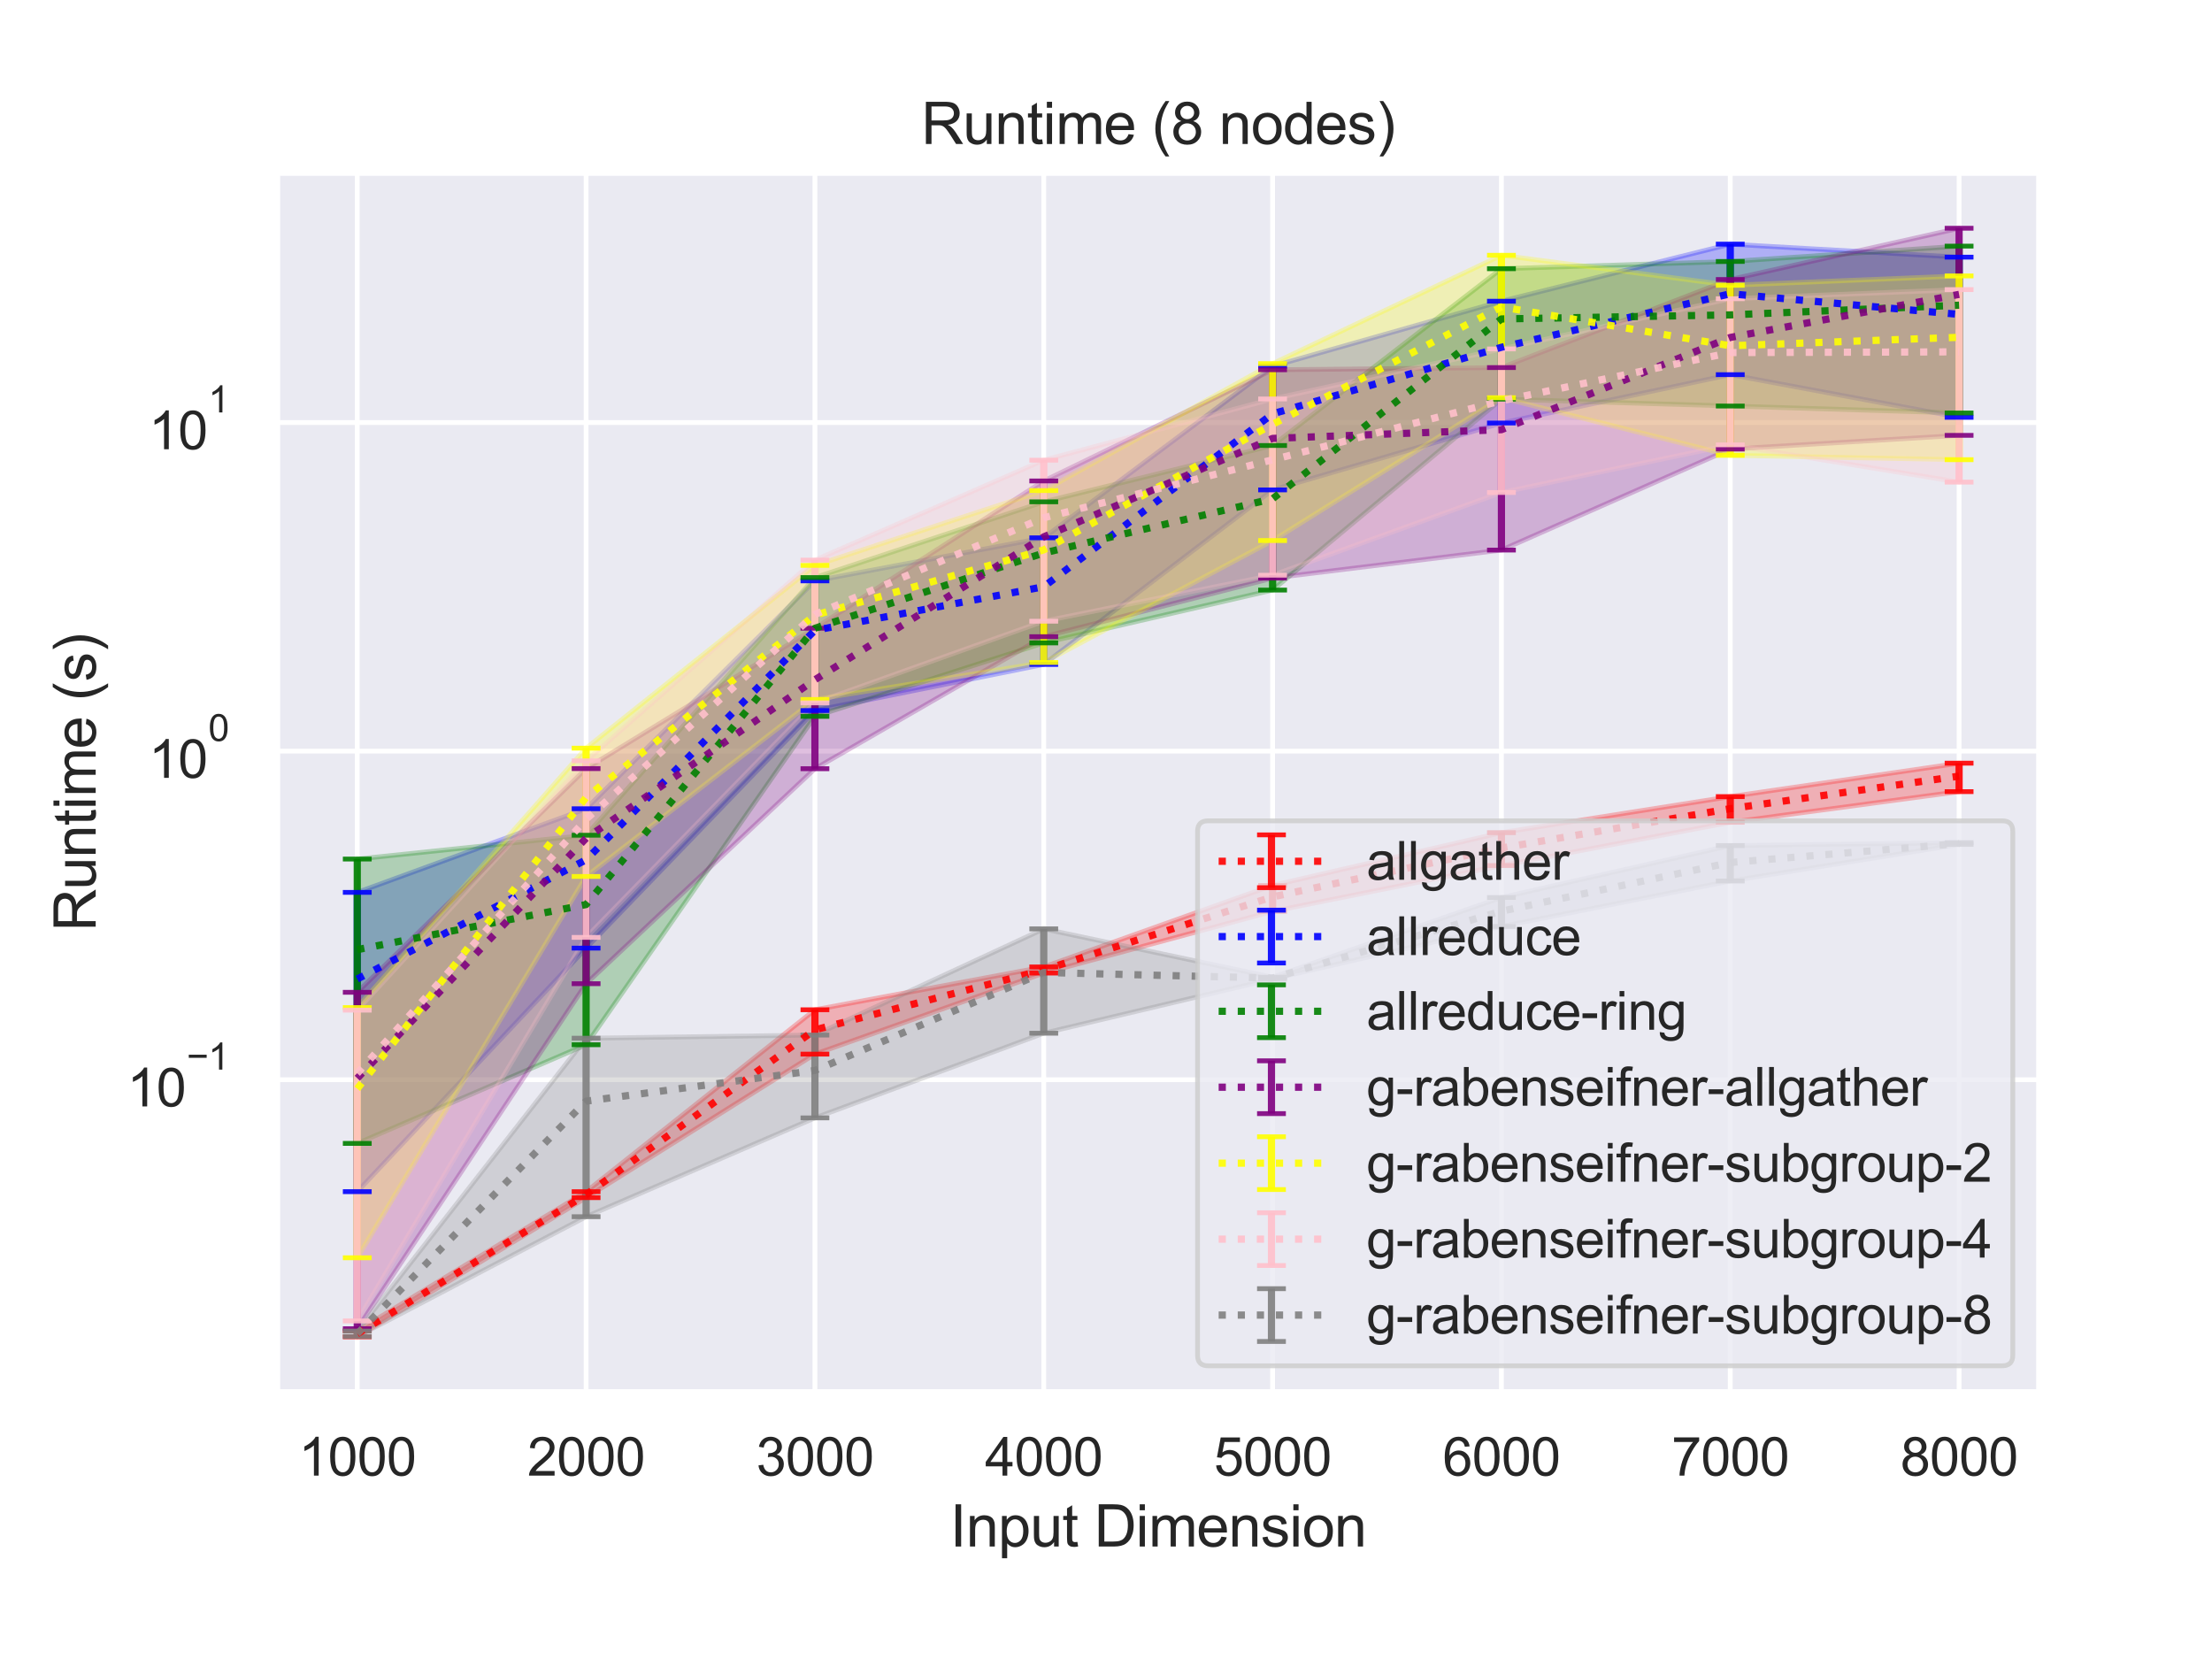 <?xml version="1.0" encoding="utf-8" standalone="no"?>
<!DOCTYPE svg PUBLIC "-//W3C//DTD SVG 1.1//EN"
  "http://www.w3.org/Graphics/SVG/1.1/DTD/svg11.dtd">
<svg height="345.6pt" version="1.1" viewBox="0 0 460.8 345.6" width="460.8pt" xmlns="http://www.w3.org/2000/svg" xmlns:xlink="http://www.w3.org/1999/xlink">
 <defs>
  <style type="text/css">*{stroke-linecap:butt;stroke-linejoin:round;}</style>
 </defs>
 <g id="figure_1">
  <g id="patch_1">
   <path d="M 0 345.6 
L 460.8 345.6 
L 460.8 0 
L 0 0 
z
" style="fill:#ffffff;"/>
  </g>
  <g id="axes_1">
   <g id="patch_2">
    <path d="M 57.74 290.02 
L 424.8 290.02 
L 424.8 36 
L 57.74 36 
z
" style="fill:#eaeaf2;"/>
   </g>
   <g id="matplotlib.axis_1">
    <g id="xtick_1">
     <g id="line2d_1">
      <path clip-path="url(#p9431b4eaa9)" d="M 74.425 290.02 
L 74.425 36 
" style="fill:none;stroke:#ffffff;stroke-linecap:round;"/>
     </g>
     <g id="text_1">
      <!-- 1000 -->
      <g style="fill:#262626;" transform="translate(62.19 307.394)scale(0.11 -0.11)">
       <defs>
        <path d="M 2384 0 
L 1822 0 
L 1822 3584 
Q 1619 3391 1289 3197 
Q 959 3003 697 2906 
L 697 3450 
Q 1169 3672 1522 3987 
Q 1875 4303 2022 4600 
L 2384 4600 
L 2384 0 
z
" id="ArialMT-31" transform="scale(0.016)"/>
        <path d="M 266 2259 
Q 266 3072 433 3567 
Q 600 4063 929 4331 
Q 1259 4600 1759 4600 
Q 2128 4600 2406 4451 
Q 2684 4303 2865 4023 
Q 3047 3744 3150 3342 
Q 3253 2941 3253 2259 
Q 3253 1453 3087 958 
Q 2922 463 2592 192 
Q 2263 -78 1759 -78 
Q 1097 -78 719 397 
Q 266 969 266 2259 
z
M 844 2259 
Q 844 1131 1108 757 
Q 1372 384 1759 384 
Q 2147 384 2411 759 
Q 2675 1134 2675 2259 
Q 2675 3391 2411 3762 
Q 2147 4134 1753 4134 
Q 1366 4134 1134 3806 
Q 844 3388 844 2259 
z
" id="ArialMT-30" transform="scale(0.016)"/>
       </defs>
       <use xlink:href="#ArialMT-31"/>
       <use x="55.615" xlink:href="#ArialMT-30"/>
       <use x="111.23" xlink:href="#ArialMT-30"/>
       <use x="166.846" xlink:href="#ArialMT-30"/>
      </g>
     </g>
    </g>
    <g id="xtick_2">
     <g id="line2d_2">
      <path clip-path="url(#p9431b4eaa9)" d="M 122.095 290.02 
L 122.095 36 
" style="fill:none;stroke:#ffffff;stroke-linecap:round;"/>
     </g>
     <g id="text_2">
      <!-- 2000 -->
      <g style="fill:#262626;" transform="translate(109.861 307.394)scale(0.11 -0.11)">
       <defs>
        <path d="M 3222 541 
L 3222 0 
L 194 0 
Q 188 203 259 391 
Q 375 700 629 1000 
Q 884 1300 1366 1694 
Q 2113 2306 2375 2664 
Q 2638 3022 2638 3341 
Q 2638 3675 2398 3904 
Q 2159 4134 1775 4134 
Q 1369 4134 1125 3890 
Q 881 3647 878 3216 
L 300 3275 
Q 359 3922 746 4261 
Q 1134 4600 1788 4600 
Q 2447 4600 2831 4234 
Q 3216 3869 3216 3328 
Q 3216 3053 3103 2787 
Q 2991 2522 2730 2228 
Q 2469 1934 1863 1422 
Q 1356 997 1212 845 
Q 1069 694 975 541 
L 3222 541 
z
" id="ArialMT-32" transform="scale(0.016)"/>
       </defs>
       <use xlink:href="#ArialMT-32"/>
       <use x="55.615" xlink:href="#ArialMT-30"/>
       <use x="111.23" xlink:href="#ArialMT-30"/>
       <use x="166.846" xlink:href="#ArialMT-30"/>
      </g>
     </g>
    </g>
    <g id="xtick_3">
     <g id="line2d_3">
      <path clip-path="url(#p9431b4eaa9)" d="M 169.765 290.02 
L 169.765 36 
" style="fill:none;stroke:#ffffff;stroke-linecap:round;"/>
     </g>
     <g id="text_3">
      <!-- 3000 -->
      <g style="fill:#262626;" transform="translate(157.531 307.394)scale(0.11 -0.11)">
       <defs>
        <path d="M 269 1209 
L 831 1284 
Q 928 806 1161 595 
Q 1394 384 1728 384 
Q 2125 384 2398 659 
Q 2672 934 2672 1341 
Q 2672 1728 2419 1979 
Q 2166 2231 1775 2231 
Q 1616 2231 1378 2169 
L 1441 2663 
Q 1497 2656 1531 2656 
Q 1891 2656 2178 2843 
Q 2466 3031 2466 3422 
Q 2466 3731 2256 3934 
Q 2047 4138 1716 4138 
Q 1388 4138 1169 3931 
Q 950 3725 888 3313 
L 325 3413 
Q 428 3978 793 4289 
Q 1159 4600 1703 4600 
Q 2078 4600 2393 4439 
Q 2709 4278 2876 4000 
Q 3044 3722 3044 3409 
Q 3044 3113 2884 2869 
Q 2725 2625 2413 2481 
Q 2819 2388 3044 2092 
Q 3269 1797 3269 1353 
Q 3269 753 2831 336 
Q 2394 -81 1725 -81 
Q 1122 -81 723 278 
Q 325 638 269 1209 
z
" id="ArialMT-33" transform="scale(0.016)"/>
       </defs>
       <use xlink:href="#ArialMT-33"/>
       <use x="55.615" xlink:href="#ArialMT-30"/>
       <use x="111.23" xlink:href="#ArialMT-30"/>
       <use x="166.846" xlink:href="#ArialMT-30"/>
      </g>
     </g>
    </g>
    <g id="xtick_4">
     <g id="line2d_4">
      <path clip-path="url(#p9431b4eaa9)" d="M 217.435 290.02 
L 217.435 36 
" style="fill:none;stroke:#ffffff;stroke-linecap:round;"/>
     </g>
     <g id="text_4">
      <!-- 4000 -->
      <g style="fill:#262626;" transform="translate(205.201 307.394)scale(0.11 -0.11)">
       <defs>
        <path d="M 2069 0 
L 2069 1097 
L 81 1097 
L 81 1613 
L 2172 4581 
L 2631 4581 
L 2631 1613 
L 3250 1613 
L 3250 1097 
L 2631 1097 
L 2631 0 
L 2069 0 
z
M 2069 1613 
L 2069 3678 
L 634 1613 
L 2069 1613 
z
" id="ArialMT-34" transform="scale(0.016)"/>
       </defs>
       <use xlink:href="#ArialMT-34"/>
       <use x="55.615" xlink:href="#ArialMT-30"/>
       <use x="111.23" xlink:href="#ArialMT-30"/>
       <use x="166.846" xlink:href="#ArialMT-30"/>
      </g>
     </g>
    </g>
    <g id="xtick_5">
     <g id="line2d_5">
      <path clip-path="url(#p9431b4eaa9)" d="M 265.105 290.02 
L 265.105 36 
" style="fill:none;stroke:#ffffff;stroke-linecap:round;"/>
     </g>
     <g id="text_5">
      <!-- 5000 -->
      <g style="fill:#262626;" transform="translate(252.871 307.394)scale(0.11 -0.11)">
       <defs>
        <path d="M 266 1200 
L 856 1250 
Q 922 819 1161 601 
Q 1400 384 1738 384 
Q 2144 384 2425 690 
Q 2706 997 2706 1503 
Q 2706 1984 2436 2262 
Q 2166 2541 1728 2541 
Q 1456 2541 1237 2417 
Q 1019 2294 894 2097 
L 366 2166 
L 809 4519 
L 3088 4519 
L 3088 3981 
L 1259 3981 
L 1013 2750 
Q 1425 3038 1878 3038 
Q 2478 3038 2890 2622 
Q 3303 2206 3303 1553 
Q 3303 931 2941 478 
Q 2500 -78 1738 -78 
Q 1113 -78 717 272 
Q 322 622 266 1200 
z
" id="ArialMT-35" transform="scale(0.016)"/>
       </defs>
       <use xlink:href="#ArialMT-35"/>
       <use x="55.615" xlink:href="#ArialMT-30"/>
       <use x="111.23" xlink:href="#ArialMT-30"/>
       <use x="166.846" xlink:href="#ArialMT-30"/>
      </g>
     </g>
    </g>
    <g id="xtick_6">
     <g id="line2d_6">
      <path clip-path="url(#p9431b4eaa9)" d="M 312.775 290.02 
L 312.775 36 
" style="fill:none;stroke:#ffffff;stroke-linecap:round;"/>
     </g>
     <g id="text_6">
      <!-- 6000 -->
      <g style="fill:#262626;" transform="translate(300.541 307.394)scale(0.11 -0.11)">
       <defs>
        <path d="M 3184 3459 
L 2625 3416 
Q 2550 3747 2413 3897 
Q 2184 4138 1850 4138 
Q 1581 4138 1378 3988 
Q 1113 3794 959 3422 
Q 806 3050 800 2363 
Q 1003 2672 1297 2822 
Q 1591 2972 1913 2972 
Q 2475 2972 2870 2558 
Q 3266 2144 3266 1488 
Q 3266 1056 3080 686 
Q 2894 316 2569 119 
Q 2244 -78 1831 -78 
Q 1128 -78 684 439 
Q 241 956 241 2144 
Q 241 3472 731 4075 
Q 1159 4600 1884 4600 
Q 2425 4600 2770 4297 
Q 3116 3994 3184 3459 
z
M 888 1484 
Q 888 1194 1011 928 
Q 1134 663 1356 523 
Q 1578 384 1822 384 
Q 2178 384 2434 671 
Q 2691 959 2691 1453 
Q 2691 1928 2437 2201 
Q 2184 2475 1800 2475 
Q 1419 2475 1153 2201 
Q 888 1928 888 1484 
z
" id="ArialMT-36" transform="scale(0.016)"/>
       </defs>
       <use xlink:href="#ArialMT-36"/>
       <use x="55.615" xlink:href="#ArialMT-30"/>
       <use x="111.23" xlink:href="#ArialMT-30"/>
       <use x="166.846" xlink:href="#ArialMT-30"/>
      </g>
     </g>
    </g>
    <g id="xtick_7">
     <g id="line2d_7">
      <path clip-path="url(#p9431b4eaa9)" d="M 360.445 290.02 
L 360.445 36 
" style="fill:none;stroke:#ffffff;stroke-linecap:round;"/>
     </g>
     <g id="text_7">
      <!-- 7000 -->
      <g style="fill:#262626;" transform="translate(348.211 307.394)scale(0.11 -0.11)">
       <defs>
        <path d="M 303 3981 
L 303 4522 
L 3269 4522 
L 3269 4084 
Q 2831 3619 2401 2847 
Q 1972 2075 1738 1259 
Q 1569 684 1522 0 
L 944 0 
Q 953 541 1156 1306 
Q 1359 2072 1739 2783 
Q 2119 3494 2547 3981 
L 303 3981 
z
" id="ArialMT-37" transform="scale(0.016)"/>
       </defs>
       <use xlink:href="#ArialMT-37"/>
       <use x="55.615" xlink:href="#ArialMT-30"/>
       <use x="111.23" xlink:href="#ArialMT-30"/>
       <use x="166.846" xlink:href="#ArialMT-30"/>
      </g>
     </g>
    </g>
    <g id="xtick_8">
     <g id="line2d_8">
      <path clip-path="url(#p9431b4eaa9)" d="M 408.115 290.02 
L 408.115 36 
" style="fill:none;stroke:#ffffff;stroke-linecap:round;"/>
     </g>
     <g id="text_8">
      <!-- 8000 -->
      <g style="fill:#262626;" transform="translate(395.881 307.394)scale(0.11 -0.11)">
       <defs>
        <path d="M 1131 2484 
Q 781 2613 612 2850 
Q 444 3088 444 3419 
Q 444 3919 803 4259 
Q 1163 4600 1759 4600 
Q 2359 4600 2725 4251 
Q 3091 3903 3091 3403 
Q 3091 3084 2923 2848 
Q 2756 2613 2416 2484 
Q 2838 2347 3058 2040 
Q 3278 1734 3278 1309 
Q 3278 722 2862 322 
Q 2447 -78 1769 -78 
Q 1091 -78 675 323 
Q 259 725 259 1325 
Q 259 1772 486 2073 
Q 713 2375 1131 2484 
z
M 1019 3438 
Q 1019 3113 1228 2906 
Q 1438 2700 1772 2700 
Q 2097 2700 2305 2904 
Q 2513 3109 2513 3406 
Q 2513 3716 2298 3927 
Q 2084 4138 1766 4138 
Q 1444 4138 1231 3931 
Q 1019 3725 1019 3438 
z
M 838 1322 
Q 838 1081 952 856 
Q 1066 631 1291 507 
Q 1516 384 1775 384 
Q 2178 384 2440 643 
Q 2703 903 2703 1303 
Q 2703 1709 2433 1975 
Q 2163 2241 1756 2241 
Q 1359 2241 1098 1978 
Q 838 1716 838 1322 
z
" id="ArialMT-38" transform="scale(0.016)"/>
       </defs>
       <use xlink:href="#ArialMT-38"/>
       <use x="55.615" xlink:href="#ArialMT-30"/>
       <use x="111.23" xlink:href="#ArialMT-30"/>
       <use x="166.846" xlink:href="#ArialMT-30"/>
      </g>
     </g>
    </g>
    <g id="text_9">
     <!-- Input Dimension -->
     <g style="fill:#262626;" transform="translate(197.916 322.169)scale(0.12 -0.12)">
      <defs>
       <path d="M 597 0 
L 597 4581 
L 1203 4581 
L 1203 0 
L 597 0 
z
" id="ArialMT-49" transform="scale(0.016)"/>
       <path d="M 422 0 
L 422 3319 
L 928 3319 
L 928 2847 
Q 1294 3394 1984 3394 
Q 2284 3394 2536 3286 
Q 2788 3178 2913 3003 
Q 3038 2828 3088 2588 
Q 3119 2431 3119 2041 
L 3119 0 
L 2556 0 
L 2556 2019 
Q 2556 2363 2490 2533 
Q 2425 2703 2258 2804 
Q 2091 2906 1866 2906 
Q 1506 2906 1245 2678 
Q 984 2450 984 1813 
L 984 0 
L 422 0 
z
" id="ArialMT-6e" transform="scale(0.016)"/>
       <path d="M 422 -1272 
L 422 3319 
L 934 3319 
L 934 2888 
Q 1116 3141 1344 3267 
Q 1572 3394 1897 3394 
Q 2322 3394 2647 3175 
Q 2972 2956 3137 2557 
Q 3303 2159 3303 1684 
Q 3303 1175 3120 767 
Q 2938 359 2589 142 
Q 2241 -75 1856 -75 
Q 1575 -75 1351 44 
Q 1128 163 984 344 
L 984 -1272 
L 422 -1272 
z
M 931 1641 
Q 931 1000 1190 694 
Q 1450 388 1819 388 
Q 2194 388 2461 705 
Q 2728 1022 2728 1688 
Q 2728 2322 2467 2637 
Q 2206 2953 1844 2953 
Q 1484 2953 1207 2617 
Q 931 2281 931 1641 
z
" id="ArialMT-70" transform="scale(0.016)"/>
       <path d="M 2597 0 
L 2597 488 
Q 2209 -75 1544 -75 
Q 1250 -75 995 37 
Q 741 150 617 320 
Q 494 491 444 738 
Q 409 903 409 1263 
L 409 3319 
L 972 3319 
L 972 1478 
Q 972 1038 1006 884 
Q 1059 663 1231 536 
Q 1403 409 1656 409 
Q 1909 409 2131 539 
Q 2353 669 2445 892 
Q 2538 1116 2538 1541 
L 2538 3319 
L 3100 3319 
L 3100 0 
L 2597 0 
z
" id="ArialMT-75" transform="scale(0.016)"/>
       <path d="M 1650 503 
L 1731 6 
Q 1494 -44 1306 -44 
Q 1000 -44 831 53 
Q 663 150 594 308 
Q 525 466 525 972 
L 525 2881 
L 113 2881 
L 113 3319 
L 525 3319 
L 525 4141 
L 1084 4478 
L 1084 3319 
L 1650 3319 
L 1650 2881 
L 1084 2881 
L 1084 941 
Q 1084 700 1114 631 
Q 1144 563 1211 522 
Q 1278 481 1403 481 
Q 1497 481 1650 503 
z
" id="ArialMT-74" transform="scale(0.016)"/>
       <path id="ArialMT-20" transform="scale(0.016)"/>
       <path d="M 494 0 
L 494 4581 
L 2072 4581 
Q 2606 4581 2888 4516 
Q 3281 4425 3559 4188 
Q 3922 3881 4101 3404 
Q 4281 2928 4281 2316 
Q 4281 1794 4159 1391 
Q 4038 988 3847 723 
Q 3656 459 3429 307 
Q 3203 156 2883 78 
Q 2563 0 2147 0 
L 494 0 
z
M 1100 541 
L 2078 541 
Q 2531 541 2789 625 
Q 3047 709 3200 863 
Q 3416 1078 3536 1442 
Q 3656 1806 3656 2325 
Q 3656 3044 3420 3430 
Q 3184 3816 2847 3947 
Q 2603 4041 2063 4041 
L 1100 4041 
L 1100 541 
z
" id="ArialMT-44" transform="scale(0.016)"/>
       <path d="M 425 3934 
L 425 4581 
L 988 4581 
L 988 3934 
L 425 3934 
z
M 425 0 
L 425 3319 
L 988 3319 
L 988 0 
L 425 0 
z
" id="ArialMT-69" transform="scale(0.016)"/>
       <path d="M 422 0 
L 422 3319 
L 925 3319 
L 925 2853 
Q 1081 3097 1340 3245 
Q 1600 3394 1931 3394 
Q 2300 3394 2536 3241 
Q 2772 3088 2869 2813 
Q 3263 3394 3894 3394 
Q 4388 3394 4653 3120 
Q 4919 2847 4919 2278 
L 4919 0 
L 4359 0 
L 4359 2091 
Q 4359 2428 4304 2576 
Q 4250 2725 4106 2815 
Q 3963 2906 3769 2906 
Q 3419 2906 3187 2673 
Q 2956 2441 2956 1928 
L 2956 0 
L 2394 0 
L 2394 2156 
Q 2394 2531 2256 2718 
Q 2119 2906 1806 2906 
Q 1569 2906 1367 2781 
Q 1166 2656 1075 2415 
Q 984 2175 984 1722 
L 984 0 
L 422 0 
z
" id="ArialMT-6d" transform="scale(0.016)"/>
       <path d="M 2694 1069 
L 3275 997 
Q 3138 488 2766 206 
Q 2394 -75 1816 -75 
Q 1088 -75 661 373 
Q 234 822 234 1631 
Q 234 2469 665 2931 
Q 1097 3394 1784 3394 
Q 2450 3394 2872 2941 
Q 3294 2488 3294 1666 
Q 3294 1616 3291 1516 
L 816 1516 
Q 847 969 1125 678 
Q 1403 388 1819 388 
Q 2128 388 2347 550 
Q 2566 713 2694 1069 
z
M 847 1978 
L 2700 1978 
Q 2663 2397 2488 2606 
Q 2219 2931 1791 2931 
Q 1403 2931 1139 2672 
Q 875 2413 847 1978 
z
" id="ArialMT-65" transform="scale(0.016)"/>
       <path d="M 197 991 
L 753 1078 
Q 800 744 1014 566 
Q 1228 388 1613 388 
Q 2000 388 2187 545 
Q 2375 703 2375 916 
Q 2375 1106 2209 1216 
Q 2094 1291 1634 1406 
Q 1016 1563 777 1677 
Q 538 1791 414 1992 
Q 291 2194 291 2438 
Q 291 2659 392 2848 
Q 494 3038 669 3163 
Q 800 3259 1026 3326 
Q 1253 3394 1513 3394 
Q 1903 3394 2198 3281 
Q 2494 3169 2634 2976 
Q 2775 2784 2828 2463 
L 2278 2388 
Q 2241 2644 2061 2787 
Q 1881 2931 1553 2931 
Q 1166 2931 1000 2803 
Q 834 2675 834 2503 
Q 834 2394 903 2306 
Q 972 2216 1119 2156 
Q 1203 2125 1616 2013 
Q 2213 1853 2448 1751 
Q 2684 1650 2818 1456 
Q 2953 1263 2953 975 
Q 2953 694 2789 445 
Q 2625 197 2315 61 
Q 2006 -75 1616 -75 
Q 969 -75 630 194 
Q 291 463 197 991 
z
" id="ArialMT-73" transform="scale(0.016)"/>
       <path d="M 213 1659 
Q 213 2581 725 3025 
Q 1153 3394 1769 3394 
Q 2453 3394 2887 2945 
Q 3322 2497 3322 1706 
Q 3322 1066 3130 698 
Q 2938 331 2570 128 
Q 2203 -75 1769 -75 
Q 1072 -75 642 372 
Q 213 819 213 1659 
z
M 791 1659 
Q 791 1022 1069 705 
Q 1347 388 1769 388 
Q 2188 388 2466 706 
Q 2744 1025 2744 1678 
Q 2744 2294 2464 2611 
Q 2184 2928 1769 2928 
Q 1347 2928 1069 2612 
Q 791 2297 791 1659 
z
" id="ArialMT-6f" transform="scale(0.016)"/>
      </defs>
      <use xlink:href="#ArialMT-49"/>
      <use x="27.783" xlink:href="#ArialMT-6e"/>
      <use x="83.398" xlink:href="#ArialMT-70"/>
      <use x="139.014" xlink:href="#ArialMT-75"/>
      <use x="194.629" xlink:href="#ArialMT-74"/>
      <use x="222.412" xlink:href="#ArialMT-20"/>
      <use x="250.195" xlink:href="#ArialMT-44"/>
      <use x="322.412" xlink:href="#ArialMT-69"/>
      <use x="344.629" xlink:href="#ArialMT-6d"/>
      <use x="427.93" xlink:href="#ArialMT-65"/>
      <use x="483.545" xlink:href="#ArialMT-6e"/>
      <use x="539.16" xlink:href="#ArialMT-73"/>
      <use x="589.16" xlink:href="#ArialMT-69"/>
      <use x="611.377" xlink:href="#ArialMT-6f"/>
      <use x="666.992" xlink:href="#ArialMT-6e"/>
     </g>
    </g>
   </g>
   <g id="matplotlib.axis_2">
    <g id="ytick_1">
     <g id="line2d_9">
      <path clip-path="url(#p9431b4eaa9)" d="M 57.74 224.925 
L 424.8 224.925 
" style="fill:none;stroke:#ffffff;stroke-linecap:round;"/>
     </g>
     <g id="text_10">
      <!-- $\mathdefault{10^{-1}}$ -->
      <g style="fill:#262626;" transform="translate(26.46 230.597)scale(0.11 -0.11)">
       <defs>
        <path d="M 3381 1997 
L 356 1997 
L 356 2522 
L 3381 2522 
L 3381 1997 
z
" id="ArialMT-2212" transform="scale(0.016)"/>
       </defs>
       <use transform="translate(0 0.994)" xlink:href="#ArialMT-31"/>
       <use transform="translate(55.615 0.994)" xlink:href="#ArialMT-30"/>
       <use transform="translate(112.973 70.688)scale(0.7)" xlink:href="#ArialMT-2212"/>
       <use transform="translate(153.852 70.688)scale(0.7)" xlink:href="#ArialMT-31"/>
      </g>
     </g>
    </g>
    <g id="ytick_2">
     <g id="line2d_10">
      <path clip-path="url(#p9431b4eaa9)" d="M 57.74 156.473 
L 424.8 156.473 
" style="fill:none;stroke:#ffffff;stroke-linecap:round;"/>
     </g>
     <g id="text_11">
      <!-- $\mathdefault{10^{0}}$ -->
      <g style="fill:#262626;" transform="translate(30.97 162.145)scale(0.11 -0.11)">
       <use transform="translate(0 0.994)" xlink:href="#ArialMT-31"/>
       <use transform="translate(55.615 0.994)" xlink:href="#ArialMT-30"/>
       <use transform="translate(112.973 70.688)scale(0.7)" xlink:href="#ArialMT-30"/>
      </g>
     </g>
    </g>
    <g id="ytick_3">
     <g id="line2d_11">
      <path clip-path="url(#p9431b4eaa9)" d="M 57.74 88.021 
L 424.8 88.021 
" style="fill:none;stroke:#ffffff;stroke-linecap:round;"/>
     </g>
     <g id="text_12">
      <!-- $\mathdefault{10^{1}}$ -->
      <g style="fill:#262626;" transform="translate(30.97 93.693)scale(0.11 -0.11)">
       <use transform="translate(0 0.994)" xlink:href="#ArialMT-31"/>
       <use transform="translate(55.615 0.994)" xlink:href="#ArialMT-30"/>
       <use transform="translate(112.973 70.688)scale(0.7)" xlink:href="#ArialMT-31"/>
      </g>
     </g>
    </g>
    <g id="ytick_4"/>
    <g id="ytick_5"/>
    <g id="ytick_6"/>
    <g id="ytick_7"/>
    <g id="ytick_8"/>
    <g id="ytick_9"/>
    <g id="ytick_10"/>
    <g id="ytick_11"/>
    <g id="ytick_12"/>
    <g id="ytick_13"/>
    <g id="ytick_14"/>
    <g id="ytick_15"/>
    <g id="ytick_16"/>
    <g id="ytick_17"/>
    <g id="ytick_18"/>
    <g id="ytick_19"/>
    <g id="ytick_20"/>
    <g id="ytick_21"/>
    <g id="ytick_22"/>
    <g id="ytick_23"/>
    <g id="ytick_24"/>
    <g id="ytick_25"/>
    <g id="ytick_26"/>
    <g id="ytick_27"/>
    <g id="ytick_28"/>
    <g id="ytick_29"/>
    <g id="ytick_30"/>
    <g id="ytick_31"/>
    <g id="text_13">
     <!-- Runtime (s) -->
     <g style="fill:#262626;" transform="translate(19.934 194.013)rotate(-90)scale(0.12 -0.12)">
      <defs>
       <path d="M 503 0 
L 503 4581 
L 2534 4581 
Q 3147 4581 3465 4457 
Q 3784 4334 3975 4021 
Q 4166 3709 4166 3331 
Q 4166 2844 3850 2509 
Q 3534 2175 2875 2084 
Q 3116 1969 3241 1856 
Q 3506 1613 3744 1247 
L 4541 0 
L 3778 0 
L 3172 953 
Q 2906 1366 2734 1584 
Q 2563 1803 2427 1890 
Q 2291 1978 2150 2013 
Q 2047 2034 1813 2034 
L 1109 2034 
L 1109 0 
L 503 0 
z
M 1109 2559 
L 2413 2559 
Q 2828 2559 3062 2645 
Q 3297 2731 3419 2920 
Q 3541 3109 3541 3331 
Q 3541 3656 3305 3865 
Q 3069 4075 2559 4075 
L 1109 4075 
L 1109 2559 
z
" id="ArialMT-52" transform="scale(0.016)"/>
       <path d="M 1497 -1347 
Q 1031 -759 709 28 
Q 388 816 388 1659 
Q 388 2403 628 3084 
Q 909 3875 1497 4659 
L 1900 4659 
Q 1522 4009 1400 3731 
Q 1209 3300 1100 2831 
Q 966 2247 966 1656 
Q 966 153 1900 -1347 
L 1497 -1347 
z
" id="ArialMT-28" transform="scale(0.016)"/>
       <path d="M 791 -1347 
L 388 -1347 
Q 1322 153 1322 1656 
Q 1322 2244 1188 2822 
Q 1081 3291 891 3722 
Q 769 4003 388 4659 
L 791 4659 
Q 1378 3875 1659 3084 
Q 1900 2403 1900 1659 
Q 1900 816 1576 28 
Q 1253 -759 791 -1347 
z
" id="ArialMT-29" transform="scale(0.016)"/>
      </defs>
      <use xlink:href="#ArialMT-52"/>
      <use x="72.217" xlink:href="#ArialMT-75"/>
      <use x="127.832" xlink:href="#ArialMT-6e"/>
      <use x="183.447" xlink:href="#ArialMT-74"/>
      <use x="211.23" xlink:href="#ArialMT-69"/>
      <use x="233.447" xlink:href="#ArialMT-6d"/>
      <use x="316.748" xlink:href="#ArialMT-65"/>
      <use x="372.363" xlink:href="#ArialMT-20"/>
      <use x="400.146" xlink:href="#ArialMT-28"/>
      <use x="433.447" xlink:href="#ArialMT-73"/>
      <use x="483.447" xlink:href="#ArialMT-29"/>
     </g>
    </g>
   </g>
   <g id="PolyCollection_1">
    <defs>
     <path d="M 74.425 -68.355 
L 74.425 -67.126 
L 122.095 -96.113 
L 169.765 -126.009 
L 217.435 -142.893 
L 265.105 -155.746 
L 312.775 -165.289 
L 360.445 -174.3 
L 408.115 -180.687 
L 408.115 -186.616 
L 408.115 -186.616 
L 360.445 -179.652 
L 312.775 -172.143 
L 265.105 -161.154 
L 217.435 -144.171 
L 169.765 -135.252 
L 122.095 -97.348 
L 74.425 -68.355 
z
" id="mb249fcf68b" style="stroke:#ff0000;stroke-opacity:0.25;"/>
    </defs>
    <g clip-path="url(#p9431b4eaa9)">
     <use style="fill:#ff0000;fill-opacity:0.25;stroke:#ff0000;stroke-opacity:0.25;" x="0" xlink:href="#mb249fcf68b" y="345.6"/>
    </g>
   </g>
   <g id="PolyCollection_2">
    <defs>
     <path d="M 74.425 -159.699 
L 74.425 -97.357 
L 122.095 -148.087 
L 169.765 -197.581 
L 217.435 -207.19 
L 265.105 -243.545 
L 312.775 -257.475 
L 360.445 -267.554 
L 408.115 -258.675 
L 408.115 -292.032 
L 408.115 -292.032 
L 360.445 -294.739 
L 312.775 -282.852 
L 265.105 -269.306 
L 217.435 -233.561 
L 169.765 -224.6 
L 122.095 -177.122 
L 74.425 -159.699 
z
" id="md64966198c" style="stroke:#0000ff;stroke-opacity:0.25;"/>
    </defs>
    <g clip-path="url(#p9431b4eaa9)">
     <use style="fill:#0000ff;fill-opacity:0.25;stroke:#0000ff;stroke-opacity:0.25;" x="0" xlink:href="#md64966198c" y="345.6"/>
    </g>
   </g>
   <g id="PolyCollection_3">
    <defs>
     <path d="M 74.425 -166.644 
L 74.425 -107.411 
L 122.095 -127.963 
L 169.765 -196.375 
L 217.435 -211.668 
L 265.105 -222.677 
L 312.775 -262.457 
L 360.445 -261.017 
L 408.115 -259.566 
L 408.115 -294.326 
L 408.115 -294.326 
L 360.445 -291.13 
L 312.775 -289.629 
L 265.105 -252.791 
L 217.435 -241.057 
L 169.765 -225.285 
L 122.095 -171.609 
L 74.425 -166.644 
z
" id="mf88f738761" style="stroke:#008000;stroke-opacity:0.25;"/>
    </defs>
    <g clip-path="url(#p9431b4eaa9)">
     <use style="fill:#008000;fill-opacity:0.25;stroke:#008000;stroke-opacity:0.25;" x="0" xlink:href="#mf88f738761" y="345.6"/>
    </g>
   </g>
   <g id="PolyCollection_4">
    <defs>
     <path d="M 74.425 -138.886 
L 74.425 -68.803 
L 122.095 -140.679 
L 169.765 -185.461 
L 217.435 -212.967 
L 265.105 -225.169 
L 312.775 -231.01 
L 360.445 -252.049 
L 408.115 -254.906 
L 408.115 -298.054 
L 408.115 -298.054 
L 360.445 -287.376 
L 312.775 -269.028 
L 265.105 -268.572 
L 217.435 -245.413 
L 169.765 -214.729 
L 122.095 -185.488 
L 74.425 -138.886 
z
" id="m4602763c4b" style="stroke:#800080;stroke-opacity:0.25;"/>
    </defs>
    <g clip-path="url(#p9431b4eaa9)">
     <use style="fill:#800080;fill-opacity:0.25;stroke:#800080;stroke-opacity:0.25;" x="0" xlink:href="#m4602763c4b" y="345.6"/>
    </g>
   </g>
   <g id="PolyCollection_5">
    <defs>
     <path d="M 74.425 -135.699 
L 74.425 -83.584 
L 122.095 -163.02 
L 169.765 -199.878 
L 217.435 -207.589 
L 265.105 -232.993 
L 312.775 -262.744 
L 360.445 -250.747 
L 408.115 -249.841 
L 408.115 -288.123 
L 408.115 -288.123 
L 360.445 -286.175 
L 312.775 -292.423 
L 265.105 -269.848 
L 217.435 -243.403 
L 169.765 -227.811 
L 122.095 -189.746 
L 74.425 -135.699 
z
" id="ma89b1e11c8" style="stroke:#ffff00;stroke-opacity:0.25;"/>
    </defs>
    <g clip-path="url(#p9431b4eaa9)">
     <use style="fill:#ffff00;fill-opacity:0.25;stroke:#ffff00;stroke-opacity:0.25;" x="0" xlink:href="#ma89b1e11c8" y="345.6"/>
    </g>
   </g>
   <g id="PolyCollection_6">
    <defs>
     <path d="M 74.425 -135.17 
L 74.425 -70.422 
L 122.095 -150.326 
L 169.765 -199.178 
L 217.435 -216.187 
L 265.105 -225.773 
L 312.775 -242.999 
L 360.445 -252.927 
L 408.115 -245.161 
L 408.115 -285.267 
L 408.115 -285.267 
L 360.445 -283.368 
L 312.775 -272.91 
L 265.105 -262.494 
L 217.435 -249.737 
L 169.765 -228.922 
L 122.095 -187.102 
L 74.425 -135.17 
z
" id="m5c9b97d157" style="stroke:#ffc0cb;stroke-opacity:0.25;"/>
    </defs>
    <g clip-path="url(#p9431b4eaa9)">
     <use style="fill:#ffc0cb;fill-opacity:0.25;stroke:#ffc0cb;stroke-opacity:0.25;" x="0" xlink:href="#m5c9b97d157" y="345.6"/>
    </g>
   </g>
   <g id="PolyCollection_7">
    <defs>
     <path d="M 74.425 -68.312 
L 74.425 -67.188 
L 122.095 -92.138 
L 169.765 -112.722 
L 217.435 -130.357 
L 265.105 -141.657 
L 312.775 -152.602 
L 360.445 -162.073 
L 408.115 -169.688 
L 408.115 -170.053 
L 408.115 -170.053 
L 360.445 -169.452 
L 312.775 -158.631 
L 265.105 -142.031 
L 217.435 -152.1 
L 169.765 -129.98 
L 122.095 -129.322 
L 74.425 -68.312 
z
" id="ma36fd9bbf0" style="stroke:#808080;stroke-opacity:0.25;"/>
    </defs>
    <g clip-path="url(#p9431b4eaa9)">
     <use style="fill:#808080;fill-opacity:0.25;stroke:#808080;stroke-opacity:0.25;" x="0" xlink:href="#ma36fd9bbf0" y="345.6"/>
    </g>
   </g>
   <g id="LineCollection_1">
    <path clip-path="url(#p9431b4eaa9)" d="M 74.425 278.474 
L 74.425 277.245 
" style="fill:none;stroke:#ff0000;stroke-opacity:0.9;stroke-width:1.5;"/>
    <path clip-path="url(#p9431b4eaa9)" d="M 122.095 249.487 
L 122.095 248.252 
" style="fill:none;stroke:#ff0000;stroke-opacity:0.9;stroke-width:1.5;"/>
    <path clip-path="url(#p9431b4eaa9)" d="M 169.765 219.591 
L 169.765 210.348 
" style="fill:none;stroke:#ff0000;stroke-opacity:0.9;stroke-width:1.5;"/>
    <path clip-path="url(#p9431b4eaa9)" d="M 217.435 202.707 
L 217.435 201.429 
" style="fill:none;stroke:#ff0000;stroke-opacity:0.9;stroke-width:1.5;"/>
    <path clip-path="url(#p9431b4eaa9)" d="M 265.105 189.854 
L 265.105 184.446 
" style="fill:none;stroke:#ff0000;stroke-opacity:0.9;stroke-width:1.5;"/>
    <path clip-path="url(#p9431b4eaa9)" d="M 312.775 180.311 
L 312.775 173.457 
" style="fill:none;stroke:#ff0000;stroke-opacity:0.9;stroke-width:1.5;"/>
    <path clip-path="url(#p9431b4eaa9)" d="M 360.445 171.3 
L 360.445 165.948 
" style="fill:none;stroke:#ff0000;stroke-opacity:0.9;stroke-width:1.5;"/>
    <path clip-path="url(#p9431b4eaa9)" d="M 408.115 164.913 
L 408.115 158.984 
" style="fill:none;stroke:#ff0000;stroke-opacity:0.9;stroke-width:1.5;"/>
   </g>
   <g id="LineCollection_2">
    <path clip-path="url(#p9431b4eaa9)" d="M 74.425 248.243 
L 74.425 185.901 
" style="fill:none;stroke:#0000ff;stroke-opacity:0.9;stroke-width:1.5;"/>
    <path clip-path="url(#p9431b4eaa9)" d="M 122.095 197.513 
L 122.095 168.478 
" style="fill:none;stroke:#0000ff;stroke-opacity:0.9;stroke-width:1.5;"/>
    <path clip-path="url(#p9431b4eaa9)" d="M 169.765 148.019 
L 169.765 121 
" style="fill:none;stroke:#0000ff;stroke-opacity:0.9;stroke-width:1.5;"/>
    <path clip-path="url(#p9431b4eaa9)" d="M 217.435 138.41 
L 217.435 112.039 
" style="fill:none;stroke:#0000ff;stroke-opacity:0.9;stroke-width:1.5;"/>
    <path clip-path="url(#p9431b4eaa9)" d="M 265.105 102.055 
L 265.105 76.294 
" style="fill:none;stroke:#0000ff;stroke-opacity:0.9;stroke-width:1.5;"/>
    <path clip-path="url(#p9431b4eaa9)" d="M 312.775 88.125 
L 312.775 62.748 
" style="fill:none;stroke:#0000ff;stroke-opacity:0.9;stroke-width:1.5;"/>
    <path clip-path="url(#p9431b4eaa9)" d="M 360.445 78.046 
L 360.445 50.861 
" style="fill:none;stroke:#0000ff;stroke-opacity:0.9;stroke-width:1.5;"/>
    <path clip-path="url(#p9431b4eaa9)" d="M 408.115 86.925 
L 408.115 53.568 
" style="fill:none;stroke:#0000ff;stroke-opacity:0.9;stroke-width:1.5;"/>
   </g>
   <g id="LineCollection_3">
    <path clip-path="url(#p9431b4eaa9)" d="M 74.425 238.189 
L 74.425 178.956 
" style="fill:none;stroke:#008000;stroke-opacity:0.9;stroke-width:1.5;"/>
    <path clip-path="url(#p9431b4eaa9)" d="M 122.095 217.637 
L 122.095 173.991 
" style="fill:none;stroke:#008000;stroke-opacity:0.9;stroke-width:1.5;"/>
    <path clip-path="url(#p9431b4eaa9)" d="M 169.765 149.225 
L 169.765 120.315 
" style="fill:none;stroke:#008000;stroke-opacity:0.9;stroke-width:1.5;"/>
    <path clip-path="url(#p9431b4eaa9)" d="M 217.435 133.932 
L 217.435 104.543 
" style="fill:none;stroke:#008000;stroke-opacity:0.9;stroke-width:1.5;"/>
    <path clip-path="url(#p9431b4eaa9)" d="M 265.105 122.923 
L 265.105 92.809 
" style="fill:none;stroke:#008000;stroke-opacity:0.9;stroke-width:1.5;"/>
    <path clip-path="url(#p9431b4eaa9)" d="M 312.775 83.143 
L 312.775 55.971 
" style="fill:none;stroke:#008000;stroke-opacity:0.9;stroke-width:1.5;"/>
    <path clip-path="url(#p9431b4eaa9)" d="M 360.445 84.583 
L 360.445 54.47 
" style="fill:none;stroke:#008000;stroke-opacity:0.9;stroke-width:1.5;"/>
    <path clip-path="url(#p9431b4eaa9)" d="M 408.115 86.034 
L 408.115 51.274 
" style="fill:none;stroke:#008000;stroke-opacity:0.9;stroke-width:1.5;"/>
   </g>
   <g id="LineCollection_4">
    <path clip-path="url(#p9431b4eaa9)" d="M 74.425 276.797 
L 74.425 206.714 
" style="fill:none;stroke:#800080;stroke-opacity:0.9;stroke-width:1.5;"/>
    <path clip-path="url(#p9431b4eaa9)" d="M 122.095 204.921 
L 122.095 160.112 
" style="fill:none;stroke:#800080;stroke-opacity:0.9;stroke-width:1.5;"/>
    <path clip-path="url(#p9431b4eaa9)" d="M 169.765 160.139 
L 169.765 130.871 
" style="fill:none;stroke:#800080;stroke-opacity:0.9;stroke-width:1.5;"/>
    <path clip-path="url(#p9431b4eaa9)" d="M 217.435 132.633 
L 217.435 100.187 
" style="fill:none;stroke:#800080;stroke-opacity:0.9;stroke-width:1.5;"/>
    <path clip-path="url(#p9431b4eaa9)" d="M 265.105 120.431 
L 265.105 77.028 
" style="fill:none;stroke:#800080;stroke-opacity:0.9;stroke-width:1.5;"/>
    <path clip-path="url(#p9431b4eaa9)" d="M 312.775 114.59 
L 312.775 76.572 
" style="fill:none;stroke:#800080;stroke-opacity:0.9;stroke-width:1.5;"/>
    <path clip-path="url(#p9431b4eaa9)" d="M 360.445 93.551 
L 360.445 58.224 
" style="fill:none;stroke:#800080;stroke-opacity:0.9;stroke-width:1.5;"/>
    <path clip-path="url(#p9431b4eaa9)" d="M 408.115 90.694 
L 408.115 47.546 
" style="fill:none;stroke:#800080;stroke-opacity:0.9;stroke-width:1.5;"/>
   </g>
   <g id="LineCollection_5">
    <path clip-path="url(#p9431b4eaa9)" d="M 74.425 262.016 
L 74.425 209.901 
" style="fill:none;stroke:#ffff00;stroke-opacity:0.9;stroke-width:1.5;"/>
    <path clip-path="url(#p9431b4eaa9)" d="M 122.095 182.58 
L 122.095 155.854 
" style="fill:none;stroke:#ffff00;stroke-opacity:0.9;stroke-width:1.5;"/>
    <path clip-path="url(#p9431b4eaa9)" d="M 169.765 145.722 
L 169.765 117.789 
" style="fill:none;stroke:#ffff00;stroke-opacity:0.9;stroke-width:1.5;"/>
    <path clip-path="url(#p9431b4eaa9)" d="M 217.435 138.011 
L 217.435 102.197 
" style="fill:none;stroke:#ffff00;stroke-opacity:0.9;stroke-width:1.5;"/>
    <path clip-path="url(#p9431b4eaa9)" d="M 265.105 112.607 
L 265.105 75.752 
" style="fill:none;stroke:#ffff00;stroke-opacity:0.9;stroke-width:1.5;"/>
    <path clip-path="url(#p9431b4eaa9)" d="M 312.775 82.856 
L 312.775 53.177 
" style="fill:none;stroke:#ffff00;stroke-opacity:0.9;stroke-width:1.5;"/>
    <path clip-path="url(#p9431b4eaa9)" d="M 360.445 94.853 
L 360.445 59.425 
" style="fill:none;stroke:#ffff00;stroke-opacity:0.9;stroke-width:1.5;"/>
    <path clip-path="url(#p9431b4eaa9)" d="M 408.115 95.759 
L 408.115 57.477 
" style="fill:none;stroke:#ffff00;stroke-opacity:0.9;stroke-width:1.5;"/>
   </g>
   <g id="LineCollection_6">
    <path clip-path="url(#p9431b4eaa9)" d="M 74.425 275.178 
L 74.425 210.43 
" style="fill:none;stroke:#ffc0cb;stroke-opacity:0.9;stroke-width:1.5;"/>
    <path clip-path="url(#p9431b4eaa9)" d="M 122.095 195.274 
L 122.095 158.498 
" style="fill:none;stroke:#ffc0cb;stroke-opacity:0.9;stroke-width:1.5;"/>
    <path clip-path="url(#p9431b4eaa9)" d="M 169.765 146.422 
L 169.765 116.678 
" style="fill:none;stroke:#ffc0cb;stroke-opacity:0.9;stroke-width:1.5;"/>
    <path clip-path="url(#p9431b4eaa9)" d="M 217.435 129.413 
L 217.435 95.863 
" style="fill:none;stroke:#ffc0cb;stroke-opacity:0.9;stroke-width:1.5;"/>
    <path clip-path="url(#p9431b4eaa9)" d="M 265.105 119.827 
L 265.105 83.106 
" style="fill:none;stroke:#ffc0cb;stroke-opacity:0.9;stroke-width:1.5;"/>
    <path clip-path="url(#p9431b4eaa9)" d="M 312.775 102.601 
L 312.775 72.69 
" style="fill:none;stroke:#ffc0cb;stroke-opacity:0.9;stroke-width:1.5;"/>
    <path clip-path="url(#p9431b4eaa9)" d="M 360.445 92.673 
L 360.445 62.232 
" style="fill:none;stroke:#ffc0cb;stroke-opacity:0.9;stroke-width:1.5;"/>
    <path clip-path="url(#p9431b4eaa9)" d="M 408.115 100.439 
L 408.115 60.333 
" style="fill:none;stroke:#ffc0cb;stroke-opacity:0.9;stroke-width:1.5;"/>
   </g>
   <g id="LineCollection_7">
    <path clip-path="url(#p9431b4eaa9)" d="M 74.425 278.412 
L 74.425 277.288 
" style="fill:none;stroke:#808080;stroke-opacity:0.9;stroke-width:1.5;"/>
    <path clip-path="url(#p9431b4eaa9)" d="M 122.095 253.462 
L 122.095 216.278 
" style="fill:none;stroke:#808080;stroke-opacity:0.9;stroke-width:1.5;"/>
    <path clip-path="url(#p9431b4eaa9)" d="M 169.765 232.878 
L 169.765 215.62 
" style="fill:none;stroke:#808080;stroke-opacity:0.9;stroke-width:1.5;"/>
    <path clip-path="url(#p9431b4eaa9)" d="M 217.435 215.243 
L 217.435 193.5 
" style="fill:none;stroke:#808080;stroke-opacity:0.9;stroke-width:1.5;"/>
    <path clip-path="url(#p9431b4eaa9)" d="M 265.105 203.943 
L 265.105 203.569 
" style="fill:none;stroke:#808080;stroke-opacity:0.9;stroke-width:1.5;"/>
    <path clip-path="url(#p9431b4eaa9)" d="M 312.775 192.998 
L 312.775 186.969 
" style="fill:none;stroke:#808080;stroke-opacity:0.9;stroke-width:1.5;"/>
    <path clip-path="url(#p9431b4eaa9)" d="M 360.445 183.527 
L 360.445 176.148 
" style="fill:none;stroke:#808080;stroke-opacity:0.9;stroke-width:1.5;"/>
    <path clip-path="url(#p9431b4eaa9)" d="M 408.115 175.912 
L 408.115 175.547 
" style="fill:none;stroke:#808080;stroke-opacity:0.9;stroke-width:1.5;"/>
   </g>
   <g id="line2d_12">
    <defs>
     <path d="M 3 0 
L -3 -0 
" id="m0f9de0a11b" style="stroke:#ff0000;stroke-opacity:0.9;"/>
    </defs>
    <g clip-path="url(#p9431b4eaa9)">
     <use style="fill:#ff0000;fill-opacity:0.9;stroke:#ff0000;stroke-opacity:0.9;" x="74.425" xlink:href="#m0f9de0a11b" y="278.474"/>
     <use style="fill:#ff0000;fill-opacity:0.9;stroke:#ff0000;stroke-opacity:0.9;" x="122.095" xlink:href="#m0f9de0a11b" y="249.487"/>
     <use style="fill:#ff0000;fill-opacity:0.9;stroke:#ff0000;stroke-opacity:0.9;" x="169.765" xlink:href="#m0f9de0a11b" y="219.591"/>
     <use style="fill:#ff0000;fill-opacity:0.9;stroke:#ff0000;stroke-opacity:0.9;" x="217.435" xlink:href="#m0f9de0a11b" y="202.707"/>
     <use style="fill:#ff0000;fill-opacity:0.9;stroke:#ff0000;stroke-opacity:0.9;" x="265.105" xlink:href="#m0f9de0a11b" y="189.854"/>
     <use style="fill:#ff0000;fill-opacity:0.9;stroke:#ff0000;stroke-opacity:0.9;" x="312.775" xlink:href="#m0f9de0a11b" y="180.311"/>
     <use style="fill:#ff0000;fill-opacity:0.9;stroke:#ff0000;stroke-opacity:0.9;" x="360.445" xlink:href="#m0f9de0a11b" y="171.3"/>
     <use style="fill:#ff0000;fill-opacity:0.9;stroke:#ff0000;stroke-opacity:0.9;" x="408.115" xlink:href="#m0f9de0a11b" y="164.913"/>
    </g>
   </g>
   <g id="line2d_13">
    <g clip-path="url(#p9431b4eaa9)">
     <use style="fill:#ff0000;fill-opacity:0.9;stroke:#ff0000;stroke-opacity:0.9;" x="74.425" xlink:href="#m0f9de0a11b" y="277.245"/>
     <use style="fill:#ff0000;fill-opacity:0.9;stroke:#ff0000;stroke-opacity:0.9;" x="122.095" xlink:href="#m0f9de0a11b" y="248.252"/>
     <use style="fill:#ff0000;fill-opacity:0.9;stroke:#ff0000;stroke-opacity:0.9;" x="169.765" xlink:href="#m0f9de0a11b" y="210.348"/>
     <use style="fill:#ff0000;fill-opacity:0.9;stroke:#ff0000;stroke-opacity:0.9;" x="217.435" xlink:href="#m0f9de0a11b" y="201.429"/>
     <use style="fill:#ff0000;fill-opacity:0.9;stroke:#ff0000;stroke-opacity:0.9;" x="265.105" xlink:href="#m0f9de0a11b" y="184.446"/>
     <use style="fill:#ff0000;fill-opacity:0.9;stroke:#ff0000;stroke-opacity:0.9;" x="312.775" xlink:href="#m0f9de0a11b" y="173.457"/>
     <use style="fill:#ff0000;fill-opacity:0.9;stroke:#ff0000;stroke-opacity:0.9;" x="360.445" xlink:href="#m0f9de0a11b" y="165.948"/>
     <use style="fill:#ff0000;fill-opacity:0.9;stroke:#ff0000;stroke-opacity:0.9;" x="408.115" xlink:href="#m0f9de0a11b" y="158.984"/>
    </g>
   </g>
   <g id="line2d_14">
    <defs>
     <path d="M 3 0 
L -3 -0 
" id="m5f1356bd54" style="stroke:#0000ff;stroke-opacity:0.9;"/>
    </defs>
    <g clip-path="url(#p9431b4eaa9)">
     <use style="fill:#0000ff;fill-opacity:0.9;stroke:#0000ff;stroke-opacity:0.9;" x="74.425" xlink:href="#m5f1356bd54" y="248.243"/>
     <use style="fill:#0000ff;fill-opacity:0.9;stroke:#0000ff;stroke-opacity:0.9;" x="122.095" xlink:href="#m5f1356bd54" y="197.513"/>
     <use style="fill:#0000ff;fill-opacity:0.9;stroke:#0000ff;stroke-opacity:0.9;" x="169.765" xlink:href="#m5f1356bd54" y="148.019"/>
     <use style="fill:#0000ff;fill-opacity:0.9;stroke:#0000ff;stroke-opacity:0.9;" x="217.435" xlink:href="#m5f1356bd54" y="138.41"/>
     <use style="fill:#0000ff;fill-opacity:0.9;stroke:#0000ff;stroke-opacity:0.9;" x="265.105" xlink:href="#m5f1356bd54" y="102.055"/>
     <use style="fill:#0000ff;fill-opacity:0.9;stroke:#0000ff;stroke-opacity:0.9;" x="312.775" xlink:href="#m5f1356bd54" y="88.125"/>
     <use style="fill:#0000ff;fill-opacity:0.9;stroke:#0000ff;stroke-opacity:0.9;" x="360.445" xlink:href="#m5f1356bd54" y="78.046"/>
     <use style="fill:#0000ff;fill-opacity:0.9;stroke:#0000ff;stroke-opacity:0.9;" x="408.115" xlink:href="#m5f1356bd54" y="86.925"/>
    </g>
   </g>
   <g id="line2d_15">
    <g clip-path="url(#p9431b4eaa9)">
     <use style="fill:#0000ff;fill-opacity:0.9;stroke:#0000ff;stroke-opacity:0.9;" x="74.425" xlink:href="#m5f1356bd54" y="185.901"/>
     <use style="fill:#0000ff;fill-opacity:0.9;stroke:#0000ff;stroke-opacity:0.9;" x="122.095" xlink:href="#m5f1356bd54" y="168.478"/>
     <use style="fill:#0000ff;fill-opacity:0.9;stroke:#0000ff;stroke-opacity:0.9;" x="169.765" xlink:href="#m5f1356bd54" y="121"/>
     <use style="fill:#0000ff;fill-opacity:0.9;stroke:#0000ff;stroke-opacity:0.9;" x="217.435" xlink:href="#m5f1356bd54" y="112.039"/>
     <use style="fill:#0000ff;fill-opacity:0.9;stroke:#0000ff;stroke-opacity:0.9;" x="265.105" xlink:href="#m5f1356bd54" y="76.294"/>
     <use style="fill:#0000ff;fill-opacity:0.9;stroke:#0000ff;stroke-opacity:0.9;" x="312.775" xlink:href="#m5f1356bd54" y="62.748"/>
     <use style="fill:#0000ff;fill-opacity:0.9;stroke:#0000ff;stroke-opacity:0.9;" x="360.445" xlink:href="#m5f1356bd54" y="50.861"/>
     <use style="fill:#0000ff;fill-opacity:0.9;stroke:#0000ff;stroke-opacity:0.9;" x="408.115" xlink:href="#m5f1356bd54" y="53.568"/>
    </g>
   </g>
   <g id="line2d_16">
    <defs>
     <path d="M 3 0 
L -3 -0 
" id="m470877c501" style="stroke:#008000;stroke-opacity:0.9;"/>
    </defs>
    <g clip-path="url(#p9431b4eaa9)">
     <use style="fill:#008000;fill-opacity:0.9;stroke:#008000;stroke-opacity:0.9;" x="74.425" xlink:href="#m470877c501" y="238.189"/>
     <use style="fill:#008000;fill-opacity:0.9;stroke:#008000;stroke-opacity:0.9;" x="122.095" xlink:href="#m470877c501" y="217.637"/>
     <use style="fill:#008000;fill-opacity:0.9;stroke:#008000;stroke-opacity:0.9;" x="169.765" xlink:href="#m470877c501" y="149.225"/>
     <use style="fill:#008000;fill-opacity:0.9;stroke:#008000;stroke-opacity:0.9;" x="217.435" xlink:href="#m470877c501" y="133.932"/>
     <use style="fill:#008000;fill-opacity:0.9;stroke:#008000;stroke-opacity:0.9;" x="265.105" xlink:href="#m470877c501" y="122.923"/>
     <use style="fill:#008000;fill-opacity:0.9;stroke:#008000;stroke-opacity:0.9;" x="312.775" xlink:href="#m470877c501" y="83.143"/>
     <use style="fill:#008000;fill-opacity:0.9;stroke:#008000;stroke-opacity:0.9;" x="360.445" xlink:href="#m470877c501" y="84.583"/>
     <use style="fill:#008000;fill-opacity:0.9;stroke:#008000;stroke-opacity:0.9;" x="408.115" xlink:href="#m470877c501" y="86.034"/>
    </g>
   </g>
   <g id="line2d_17">
    <g clip-path="url(#p9431b4eaa9)">
     <use style="fill:#008000;fill-opacity:0.9;stroke:#008000;stroke-opacity:0.9;" x="74.425" xlink:href="#m470877c501" y="178.956"/>
     <use style="fill:#008000;fill-opacity:0.9;stroke:#008000;stroke-opacity:0.9;" x="122.095" xlink:href="#m470877c501" y="173.991"/>
     <use style="fill:#008000;fill-opacity:0.9;stroke:#008000;stroke-opacity:0.9;" x="169.765" xlink:href="#m470877c501" y="120.315"/>
     <use style="fill:#008000;fill-opacity:0.9;stroke:#008000;stroke-opacity:0.9;" x="217.435" xlink:href="#m470877c501" y="104.543"/>
     <use style="fill:#008000;fill-opacity:0.9;stroke:#008000;stroke-opacity:0.9;" x="265.105" xlink:href="#m470877c501" y="92.809"/>
     <use style="fill:#008000;fill-opacity:0.9;stroke:#008000;stroke-opacity:0.9;" x="312.775" xlink:href="#m470877c501" y="55.971"/>
     <use style="fill:#008000;fill-opacity:0.9;stroke:#008000;stroke-opacity:0.9;" x="360.445" xlink:href="#m470877c501" y="54.47"/>
     <use style="fill:#008000;fill-opacity:0.9;stroke:#008000;stroke-opacity:0.9;" x="408.115" xlink:href="#m470877c501" y="51.274"/>
    </g>
   </g>
   <g id="line2d_18">
    <defs>
     <path d="M 3 0 
L -3 -0 
" id="m851296d43a" style="stroke:#800080;stroke-opacity:0.9;"/>
    </defs>
    <g clip-path="url(#p9431b4eaa9)">
     <use style="fill:#800080;fill-opacity:0.9;stroke:#800080;stroke-opacity:0.9;" x="74.425" xlink:href="#m851296d43a" y="276.797"/>
     <use style="fill:#800080;fill-opacity:0.9;stroke:#800080;stroke-opacity:0.9;" x="122.095" xlink:href="#m851296d43a" y="204.921"/>
     <use style="fill:#800080;fill-opacity:0.9;stroke:#800080;stroke-opacity:0.9;" x="169.765" xlink:href="#m851296d43a" y="160.139"/>
     <use style="fill:#800080;fill-opacity:0.9;stroke:#800080;stroke-opacity:0.9;" x="217.435" xlink:href="#m851296d43a" y="132.633"/>
     <use style="fill:#800080;fill-opacity:0.9;stroke:#800080;stroke-opacity:0.9;" x="265.105" xlink:href="#m851296d43a" y="120.431"/>
     <use style="fill:#800080;fill-opacity:0.9;stroke:#800080;stroke-opacity:0.9;" x="312.775" xlink:href="#m851296d43a" y="114.59"/>
     <use style="fill:#800080;fill-opacity:0.9;stroke:#800080;stroke-opacity:0.9;" x="360.445" xlink:href="#m851296d43a" y="93.551"/>
     <use style="fill:#800080;fill-opacity:0.9;stroke:#800080;stroke-opacity:0.9;" x="408.115" xlink:href="#m851296d43a" y="90.694"/>
    </g>
   </g>
   <g id="line2d_19">
    <g clip-path="url(#p9431b4eaa9)">
     <use style="fill:#800080;fill-opacity:0.9;stroke:#800080;stroke-opacity:0.9;" x="74.425" xlink:href="#m851296d43a" y="206.714"/>
     <use style="fill:#800080;fill-opacity:0.9;stroke:#800080;stroke-opacity:0.9;" x="122.095" xlink:href="#m851296d43a" y="160.112"/>
     <use style="fill:#800080;fill-opacity:0.9;stroke:#800080;stroke-opacity:0.9;" x="169.765" xlink:href="#m851296d43a" y="130.871"/>
     <use style="fill:#800080;fill-opacity:0.9;stroke:#800080;stroke-opacity:0.9;" x="217.435" xlink:href="#m851296d43a" y="100.187"/>
     <use style="fill:#800080;fill-opacity:0.9;stroke:#800080;stroke-opacity:0.9;" x="265.105" xlink:href="#m851296d43a" y="77.028"/>
     <use style="fill:#800080;fill-opacity:0.9;stroke:#800080;stroke-opacity:0.9;" x="312.775" xlink:href="#m851296d43a" y="76.572"/>
     <use style="fill:#800080;fill-opacity:0.9;stroke:#800080;stroke-opacity:0.9;" x="360.445" xlink:href="#m851296d43a" y="58.224"/>
     <use style="fill:#800080;fill-opacity:0.9;stroke:#800080;stroke-opacity:0.9;" x="408.115" xlink:href="#m851296d43a" y="47.546"/>
    </g>
   </g>
   <g id="line2d_20">
    <defs>
     <path d="M 3 0 
L -3 -0 
" id="mf712c6ff7b" style="stroke:#ffff00;stroke-opacity:0.9;"/>
    </defs>
    <g clip-path="url(#p9431b4eaa9)">
     <use style="fill:#ffff00;fill-opacity:0.9;stroke:#ffff00;stroke-opacity:0.9;" x="74.425" xlink:href="#mf712c6ff7b" y="262.016"/>
     <use style="fill:#ffff00;fill-opacity:0.9;stroke:#ffff00;stroke-opacity:0.9;" x="122.095" xlink:href="#mf712c6ff7b" y="182.58"/>
     <use style="fill:#ffff00;fill-opacity:0.9;stroke:#ffff00;stroke-opacity:0.9;" x="169.765" xlink:href="#mf712c6ff7b" y="145.722"/>
     <use style="fill:#ffff00;fill-opacity:0.9;stroke:#ffff00;stroke-opacity:0.9;" x="217.435" xlink:href="#mf712c6ff7b" y="138.011"/>
     <use style="fill:#ffff00;fill-opacity:0.9;stroke:#ffff00;stroke-opacity:0.9;" x="265.105" xlink:href="#mf712c6ff7b" y="112.607"/>
     <use style="fill:#ffff00;fill-opacity:0.9;stroke:#ffff00;stroke-opacity:0.9;" x="312.775" xlink:href="#mf712c6ff7b" y="82.856"/>
     <use style="fill:#ffff00;fill-opacity:0.9;stroke:#ffff00;stroke-opacity:0.9;" x="360.445" xlink:href="#mf712c6ff7b" y="94.853"/>
     <use style="fill:#ffff00;fill-opacity:0.9;stroke:#ffff00;stroke-opacity:0.9;" x="408.115" xlink:href="#mf712c6ff7b" y="95.759"/>
    </g>
   </g>
   <g id="line2d_21">
    <g clip-path="url(#p9431b4eaa9)">
     <use style="fill:#ffff00;fill-opacity:0.9;stroke:#ffff00;stroke-opacity:0.9;" x="74.425" xlink:href="#mf712c6ff7b" y="209.901"/>
     <use style="fill:#ffff00;fill-opacity:0.9;stroke:#ffff00;stroke-opacity:0.9;" x="122.095" xlink:href="#mf712c6ff7b" y="155.854"/>
     <use style="fill:#ffff00;fill-opacity:0.9;stroke:#ffff00;stroke-opacity:0.9;" x="169.765" xlink:href="#mf712c6ff7b" y="117.789"/>
     <use style="fill:#ffff00;fill-opacity:0.9;stroke:#ffff00;stroke-opacity:0.9;" x="217.435" xlink:href="#mf712c6ff7b" y="102.197"/>
     <use style="fill:#ffff00;fill-opacity:0.9;stroke:#ffff00;stroke-opacity:0.9;" x="265.105" xlink:href="#mf712c6ff7b" y="75.752"/>
     <use style="fill:#ffff00;fill-opacity:0.9;stroke:#ffff00;stroke-opacity:0.9;" x="312.775" xlink:href="#mf712c6ff7b" y="53.177"/>
     <use style="fill:#ffff00;fill-opacity:0.9;stroke:#ffff00;stroke-opacity:0.9;" x="360.445" xlink:href="#mf712c6ff7b" y="59.425"/>
     <use style="fill:#ffff00;fill-opacity:0.9;stroke:#ffff00;stroke-opacity:0.9;" x="408.115" xlink:href="#mf712c6ff7b" y="57.477"/>
    </g>
   </g>
   <g id="line2d_22">
    <defs>
     <path d="M 3 0 
L -3 -0 
" id="mbe49a75925" style="stroke:#ffc0cb;stroke-opacity:0.9;"/>
    </defs>
    <g clip-path="url(#p9431b4eaa9)">
     <use style="fill:#ffc0cb;fill-opacity:0.9;stroke:#ffc0cb;stroke-opacity:0.9;" x="74.425" xlink:href="#mbe49a75925" y="275.178"/>
     <use style="fill:#ffc0cb;fill-opacity:0.9;stroke:#ffc0cb;stroke-opacity:0.9;" x="122.095" xlink:href="#mbe49a75925" y="195.274"/>
     <use style="fill:#ffc0cb;fill-opacity:0.9;stroke:#ffc0cb;stroke-opacity:0.9;" x="169.765" xlink:href="#mbe49a75925" y="146.422"/>
     <use style="fill:#ffc0cb;fill-opacity:0.9;stroke:#ffc0cb;stroke-opacity:0.9;" x="217.435" xlink:href="#mbe49a75925" y="129.413"/>
     <use style="fill:#ffc0cb;fill-opacity:0.9;stroke:#ffc0cb;stroke-opacity:0.9;" x="265.105" xlink:href="#mbe49a75925" y="119.827"/>
     <use style="fill:#ffc0cb;fill-opacity:0.9;stroke:#ffc0cb;stroke-opacity:0.9;" x="312.775" xlink:href="#mbe49a75925" y="102.601"/>
     <use style="fill:#ffc0cb;fill-opacity:0.9;stroke:#ffc0cb;stroke-opacity:0.9;" x="360.445" xlink:href="#mbe49a75925" y="92.673"/>
     <use style="fill:#ffc0cb;fill-opacity:0.9;stroke:#ffc0cb;stroke-opacity:0.9;" x="408.115" xlink:href="#mbe49a75925" y="100.439"/>
    </g>
   </g>
   <g id="line2d_23">
    <g clip-path="url(#p9431b4eaa9)">
     <use style="fill:#ffc0cb;fill-opacity:0.9;stroke:#ffc0cb;stroke-opacity:0.9;" x="74.425" xlink:href="#mbe49a75925" y="210.43"/>
     <use style="fill:#ffc0cb;fill-opacity:0.9;stroke:#ffc0cb;stroke-opacity:0.9;" x="122.095" xlink:href="#mbe49a75925" y="158.498"/>
     <use style="fill:#ffc0cb;fill-opacity:0.9;stroke:#ffc0cb;stroke-opacity:0.9;" x="169.765" xlink:href="#mbe49a75925" y="116.678"/>
     <use style="fill:#ffc0cb;fill-opacity:0.9;stroke:#ffc0cb;stroke-opacity:0.9;" x="217.435" xlink:href="#mbe49a75925" y="95.863"/>
     <use style="fill:#ffc0cb;fill-opacity:0.9;stroke:#ffc0cb;stroke-opacity:0.9;" x="265.105" xlink:href="#mbe49a75925" y="83.106"/>
     <use style="fill:#ffc0cb;fill-opacity:0.9;stroke:#ffc0cb;stroke-opacity:0.9;" x="312.775" xlink:href="#mbe49a75925" y="72.69"/>
     <use style="fill:#ffc0cb;fill-opacity:0.9;stroke:#ffc0cb;stroke-opacity:0.9;" x="360.445" xlink:href="#mbe49a75925" y="62.232"/>
     <use style="fill:#ffc0cb;fill-opacity:0.9;stroke:#ffc0cb;stroke-opacity:0.9;" x="408.115" xlink:href="#mbe49a75925" y="60.333"/>
    </g>
   </g>
   <g id="line2d_24">
    <defs>
     <path d="M 3 0 
L -3 -0 
" id="mcf9082668b" style="stroke:#808080;stroke-opacity:0.9;"/>
    </defs>
    <g clip-path="url(#p9431b4eaa9)">
     <use style="fill:#808080;fill-opacity:0.9;stroke:#808080;stroke-opacity:0.9;" x="74.425" xlink:href="#mcf9082668b" y="278.412"/>
     <use style="fill:#808080;fill-opacity:0.9;stroke:#808080;stroke-opacity:0.9;" x="122.095" xlink:href="#mcf9082668b" y="253.462"/>
     <use style="fill:#808080;fill-opacity:0.9;stroke:#808080;stroke-opacity:0.9;" x="169.765" xlink:href="#mcf9082668b" y="232.878"/>
     <use style="fill:#808080;fill-opacity:0.9;stroke:#808080;stroke-opacity:0.9;" x="217.435" xlink:href="#mcf9082668b" y="215.243"/>
     <use style="fill:#808080;fill-opacity:0.9;stroke:#808080;stroke-opacity:0.9;" x="265.105" xlink:href="#mcf9082668b" y="203.943"/>
     <use style="fill:#808080;fill-opacity:0.9;stroke:#808080;stroke-opacity:0.9;" x="312.775" xlink:href="#mcf9082668b" y="192.998"/>
     <use style="fill:#808080;fill-opacity:0.9;stroke:#808080;stroke-opacity:0.9;" x="360.445" xlink:href="#mcf9082668b" y="183.527"/>
     <use style="fill:#808080;fill-opacity:0.9;stroke:#808080;stroke-opacity:0.9;" x="408.115" xlink:href="#mcf9082668b" y="175.912"/>
    </g>
   </g>
   <g id="line2d_25">
    <g clip-path="url(#p9431b4eaa9)">
     <use style="fill:#808080;fill-opacity:0.9;stroke:#808080;stroke-opacity:0.9;" x="74.425" xlink:href="#mcf9082668b" y="277.288"/>
     <use style="fill:#808080;fill-opacity:0.9;stroke:#808080;stroke-opacity:0.9;" x="122.095" xlink:href="#mcf9082668b" y="216.278"/>
     <use style="fill:#808080;fill-opacity:0.9;stroke:#808080;stroke-opacity:0.9;" x="169.765" xlink:href="#mcf9082668b" y="215.62"/>
     <use style="fill:#808080;fill-opacity:0.9;stroke:#808080;stroke-opacity:0.9;" x="217.435" xlink:href="#mcf9082668b" y="193.5"/>
     <use style="fill:#808080;fill-opacity:0.9;stroke:#808080;stroke-opacity:0.9;" x="265.105" xlink:href="#mcf9082668b" y="203.569"/>
     <use style="fill:#808080;fill-opacity:0.9;stroke:#808080;stroke-opacity:0.9;" x="312.775" xlink:href="#mcf9082668b" y="186.969"/>
     <use style="fill:#808080;fill-opacity:0.9;stroke:#808080;stroke-opacity:0.9;" x="360.445" xlink:href="#mcf9082668b" y="176.148"/>
     <use style="fill:#808080;fill-opacity:0.9;stroke:#808080;stroke-opacity:0.9;" x="408.115" xlink:href="#mcf9082668b" y="175.547"/>
    </g>
   </g>
   <g id="line2d_26">
    <path clip-path="url(#p9431b4eaa9)" d="M 74.425 277.849 
L 122.095 248.858 
L 169.765 214.536 
L 217.435 202.045 
L 265.105 186.833 
L 312.775 176.663 
L 360.445 168.461 
L 408.115 161.681 
" style="fill:none;stroke:#ff0000;stroke-dasharray:1.5,2.475;stroke-dashoffset:0;stroke-opacity:0.9;stroke-width:1.5;"/>
   </g>
   <g id="line2d_27">
    <path clip-path="url(#p9431b4eaa9)" d="M 74.425 203.949 
L 122.095 179.103 
L 169.765 131.302 
L 217.435 122.224 
L 265.105 86.212 
L 312.775 72.346 
L 360.445 61.2 
L 408.115 65.489 
" style="fill:none;stroke:#0000ff;stroke-dasharray:1.5,2.475;stroke-dashoffset:0;stroke-opacity:0.9;stroke-width:1.5;"/>
   </g>
   <g id="line2d_28">
    <path clip-path="url(#p9431b4eaa9)" d="M 74.425 197.829 
L 122.095 188.433 
L 169.765 130.879 
L 217.435 115.194 
L 265.105 103.905 
L 312.775 66.444 
L 360.445 65.599 
L 408.115 63.577 
" style="fill:none;stroke:#008000;stroke-dasharray:1.5,2.475;stroke-dashoffset:0;stroke-opacity:0.9;stroke-width:1.5;"/>
   </g>
   <g id="line2d_29">
    <path clip-path="url(#p9431b4eaa9)" d="M 74.425 224.621 
L 122.095 174.624 
L 169.765 141.599 
L 217.435 111.838 
L 265.105 91.329 
L 312.775 89.51 
L 360.445 70.3 
L 408.115 61.324 
" style="fill:none;stroke:#800080;stroke-dasharray:1.5,2.475;stroke-dashoffset:0;stroke-opacity:0.9;stroke-width:1.5;"/>
   </g>
   <g id="line2d_30">
    <path clip-path="url(#p9431b4eaa9)" d="M 74.425 226.809 
L 122.095 166.127 
L 169.765 128.14 
L 217.435 114.549 
L 265.105 88.387 
L 312.775 63.935 
L 360.445 72.03 
L 408.115 70.265 
" style="fill:none;stroke:#ffff00;stroke-dasharray:1.5,2.475;stroke-dashoffset:0;stroke-opacity:0.9;stroke-width:1.5;"/>
   </g>
   <g id="line2d_31">
    <path clip-path="url(#p9431b4eaa9)" d="M 74.425 223.618 
L 122.095 170.658 
L 169.765 128 
L 217.435 107.863 
L 265.105 95.785 
L 312.775 83.484 
L 360.445 73.448 
L 408.115 73.293 
" style="fill:none;stroke:#ffc0cb;stroke-dasharray:1.5,2.475;stroke-dashoffset:0;stroke-opacity:0.9;stroke-width:1.5;"/>
   </g>
   <g id="line2d_32">
    <path clip-path="url(#p9431b4eaa9)" d="M 74.425 277.851 
L 122.095 229.387 
L 169.765 222.999 
L 217.435 202.584 
L 265.105 203.755 
L 312.775 189.822 
L 360.445 179.678 
L 408.115 175.731 
" style="fill:none;stroke:#808080;stroke-dasharray:1.5,2.475;stroke-dashoffset:0;stroke-opacity:0.9;stroke-width:1.5;"/>
   </g>
   <g id="patch_3">
    <path d="M 57.74 290.02 
L 57.74 36 
" style="fill:none;stroke:#ffffff;stroke-linecap:square;stroke-linejoin:miter;stroke-width:1.25;"/>
   </g>
   <g id="patch_4">
    <path d="M 424.8 290.02 
L 424.8 36 
" style="fill:none;stroke:#ffffff;stroke-linecap:square;stroke-linejoin:miter;stroke-width:1.25;"/>
   </g>
   <g id="patch_5">
    <path d="M 57.74 290.02 
L 424.8 290.02 
" style="fill:none;stroke:#ffffff;stroke-linecap:square;stroke-linejoin:miter;stroke-width:1.25;"/>
   </g>
   <g id="patch_6">
    <path d="M 57.74 36 
L 424.8 36 
" style="fill:none;stroke:#ffffff;stroke-linecap:square;stroke-linejoin:miter;stroke-width:1.25;"/>
   </g>
   <g id="text_14">
    <!-- Runtime (8 nodes) -->
    <g style="fill:#262626;" transform="translate(191.917 30)scale(0.12 -0.12)">
     <defs>
      <path d="M 2575 0 
L 2575 419 
Q 2259 -75 1647 -75 
Q 1250 -75 917 144 
Q 584 363 401 755 
Q 219 1147 219 1656 
Q 219 2153 384 2558 
Q 550 2963 881 3178 
Q 1213 3394 1622 3394 
Q 1922 3394 2156 3267 
Q 2391 3141 2538 2938 
L 2538 4581 
L 3097 4581 
L 3097 0 
L 2575 0 
z
M 797 1656 
Q 797 1019 1065 703 
Q 1334 388 1700 388 
Q 2069 388 2326 689 
Q 2584 991 2584 1609 
Q 2584 2291 2321 2609 
Q 2059 2928 1675 2928 
Q 1300 2928 1048 2622 
Q 797 2316 797 1656 
z
" id="ArialMT-64" transform="scale(0.016)"/>
     </defs>
     <use xlink:href="#ArialMT-52"/>
     <use x="72.217" xlink:href="#ArialMT-75"/>
     <use x="127.832" xlink:href="#ArialMT-6e"/>
     <use x="183.447" xlink:href="#ArialMT-74"/>
     <use x="211.23" xlink:href="#ArialMT-69"/>
     <use x="233.447" xlink:href="#ArialMT-6d"/>
     <use x="316.748" xlink:href="#ArialMT-65"/>
     <use x="372.363" xlink:href="#ArialMT-20"/>
     <use x="400.146" xlink:href="#ArialMT-28"/>
     <use x="433.447" xlink:href="#ArialMT-38"/>
     <use x="489.062" xlink:href="#ArialMT-20"/>
     <use x="516.846" xlink:href="#ArialMT-6e"/>
     <use x="572.461" xlink:href="#ArialMT-6f"/>
     <use x="628.076" xlink:href="#ArialMT-64"/>
     <use x="683.691" xlink:href="#ArialMT-65"/>
     <use x="739.307" xlink:href="#ArialMT-73"/>
     <use x="789.307" xlink:href="#ArialMT-29"/>
    </g>
   </g>
   <g id="legend_1">
    <g id="patch_7">
     <path d="M 251.669 284.52 
L 417.1 284.52 
Q 419.3 284.52 419.3 282.32 
L 419.3 173.191 
Q 419.3 170.991 417.1 170.991 
L 251.669 170.991 
Q 249.469 170.991 249.469 173.191 
L 249.469 282.32 
Q 249.469 284.52 251.669 284.52 
z
" style="fill:#eaeaf2;opacity:0.8;stroke:#cccccc;stroke-linejoin:miter;"/>
    </g>
    <g id="LineCollection_8">
     <path d="M 264.869 184.915 
L 264.869 173.915 
" style="fill:none;stroke:#ff0000;stroke-opacity:0.9;stroke-width:1.5;"/>
    </g>
    <g id="line2d_33">
     <g>
      <use style="fill:#ff0000;fill-opacity:0.9;stroke:#ff0000;stroke-opacity:0.9;" x="264.869" xlink:href="#m0f9de0a11b" y="184.915"/>
     </g>
    </g>
    <g id="line2d_34">
     <g>
      <use style="fill:#ff0000;fill-opacity:0.9;stroke:#ff0000;stroke-opacity:0.9;" x="264.869" xlink:href="#m0f9de0a11b" y="173.915"/>
     </g>
    </g>
    <g id="line2d_35">
     <path d="M 253.869 179.415 
L 275.869 179.415 
" style="fill:none;stroke:#ff0000;stroke-dasharray:1.5,2.475;stroke-dashoffset:0;stroke-opacity:0.9;stroke-width:1.5;"/>
    </g>
    <g id="line2d_36"/>
    <g id="text_15">
     <!-- allgather -->
     <g style="fill:#262626;" transform="translate(284.669 183.265)scale(0.11 -0.11)">
      <defs>
       <path d="M 2588 409 
Q 2275 144 1986 34 
Q 1697 -75 1366 -75 
Q 819 -75 525 192 
Q 231 459 231 875 
Q 231 1119 342 1320 
Q 453 1522 633 1644 
Q 813 1766 1038 1828 
Q 1203 1872 1538 1913 
Q 2219 1994 2541 2106 
Q 2544 2222 2544 2253 
Q 2544 2597 2384 2738 
Q 2169 2928 1744 2928 
Q 1347 2928 1158 2789 
Q 969 2650 878 2297 
L 328 2372 
Q 403 2725 575 2942 
Q 747 3159 1072 3276 
Q 1397 3394 1825 3394 
Q 2250 3394 2515 3294 
Q 2781 3194 2906 3042 
Q 3031 2891 3081 2659 
Q 3109 2516 3109 2141 
L 3109 1391 
Q 3109 606 3145 398 
Q 3181 191 3288 0 
L 2700 0 
Q 2613 175 2588 409 
z
M 2541 1666 
Q 2234 1541 1622 1453 
Q 1275 1403 1131 1340 
Q 988 1278 909 1158 
Q 831 1038 831 891 
Q 831 666 1001 516 
Q 1172 366 1500 366 
Q 1825 366 2078 508 
Q 2331 650 2450 897 
Q 2541 1088 2541 1459 
L 2541 1666 
z
" id="ArialMT-61" transform="scale(0.016)"/>
       <path d="M 409 0 
L 409 4581 
L 972 4581 
L 972 0 
L 409 0 
z
" id="ArialMT-6c" transform="scale(0.016)"/>
       <path d="M 319 -275 
L 866 -356 
Q 900 -609 1056 -725 
Q 1266 -881 1628 -881 
Q 2019 -881 2231 -725 
Q 2444 -569 2519 -288 
Q 2563 -116 2559 434 
Q 2191 0 1641 0 
Q 956 0 581 494 
Q 206 988 206 1678 
Q 206 2153 378 2554 
Q 550 2956 876 3175 
Q 1203 3394 1644 3394 
Q 2231 3394 2613 2919 
L 2613 3319 
L 3131 3319 
L 3131 450 
Q 3131 -325 2973 -648 
Q 2816 -972 2473 -1159 
Q 2131 -1347 1631 -1347 
Q 1038 -1347 672 -1080 
Q 306 -813 319 -275 
z
M 784 1719 
Q 784 1066 1043 766 
Q 1303 466 1694 466 
Q 2081 466 2343 764 
Q 2606 1063 2606 1700 
Q 2606 2309 2336 2618 
Q 2066 2928 1684 2928 
Q 1309 2928 1046 2623 
Q 784 2319 784 1719 
z
" id="ArialMT-67" transform="scale(0.016)"/>
       <path d="M 422 0 
L 422 4581 
L 984 4581 
L 984 2938 
Q 1378 3394 1978 3394 
Q 2347 3394 2619 3248 
Q 2891 3103 3008 2847 
Q 3125 2591 3125 2103 
L 3125 0 
L 2563 0 
L 2563 2103 
Q 2563 2525 2380 2717 
Q 2197 2909 1863 2909 
Q 1613 2909 1392 2779 
Q 1172 2650 1078 2428 
Q 984 2206 984 1816 
L 984 0 
L 422 0 
z
" id="ArialMT-68" transform="scale(0.016)"/>
       <path d="M 416 0 
L 416 3319 
L 922 3319 
L 922 2816 
Q 1116 3169 1280 3281 
Q 1444 3394 1641 3394 
Q 1925 3394 2219 3213 
L 2025 2691 
Q 1819 2813 1613 2813 
Q 1428 2813 1281 2702 
Q 1134 2591 1072 2394 
Q 978 2094 978 1738 
L 978 0 
L 416 0 
z
" id="ArialMT-72" transform="scale(0.016)"/>
      </defs>
      <use xlink:href="#ArialMT-61"/>
      <use x="55.615" xlink:href="#ArialMT-6c"/>
      <use x="77.832" xlink:href="#ArialMT-6c"/>
      <use x="100.049" xlink:href="#ArialMT-67"/>
      <use x="155.664" xlink:href="#ArialMT-61"/>
      <use x="211.279" xlink:href="#ArialMT-74"/>
      <use x="239.062" xlink:href="#ArialMT-68"/>
      <use x="294.678" xlink:href="#ArialMT-65"/>
      <use x="350.293" xlink:href="#ArialMT-72"/>
     </g>
    </g>
    <g id="LineCollection_9">
     <path d="M 264.869 200.604 
L 264.869 189.604 
" style="fill:none;stroke:#0000ff;stroke-opacity:0.9;stroke-width:1.5;"/>
    </g>
    <g id="line2d_37">
     <g>
      <use style="fill:#0000ff;fill-opacity:0.9;stroke:#0000ff;stroke-opacity:0.9;" x="264.869" xlink:href="#m5f1356bd54" y="200.604"/>
     </g>
    </g>
    <g id="line2d_38">
     <g>
      <use style="fill:#0000ff;fill-opacity:0.9;stroke:#0000ff;stroke-opacity:0.9;" x="264.869" xlink:href="#m5f1356bd54" y="189.604"/>
     </g>
    </g>
    <g id="line2d_39">
     <path d="M 253.869 195.104 
L 275.869 195.104 
" style="fill:none;stroke:#0000ff;stroke-dasharray:1.5,2.475;stroke-dashoffset:0;stroke-opacity:0.9;stroke-width:1.5;"/>
    </g>
    <g id="line2d_40"/>
    <g id="text_16">
     <!-- allreduce -->
     <g style="fill:#262626;" transform="translate(284.669 198.954)scale(0.11 -0.11)">
      <defs>
       <path d="M 2588 1216 
L 3141 1144 
Q 3050 572 2676 248 
Q 2303 -75 1759 -75 
Q 1078 -75 664 370 
Q 250 816 250 1647 
Q 250 2184 428 2587 
Q 606 2991 970 3192 
Q 1334 3394 1763 3394 
Q 2303 3394 2647 3120 
Q 2991 2847 3088 2344 
L 2541 2259 
Q 2463 2594 2264 2762 
Q 2066 2931 1784 2931 
Q 1359 2931 1093 2626 
Q 828 2322 828 1663 
Q 828 994 1084 691 
Q 1341 388 1753 388 
Q 2084 388 2306 591 
Q 2528 794 2588 1216 
z
" id="ArialMT-63" transform="scale(0.016)"/>
      </defs>
      <use xlink:href="#ArialMT-61"/>
      <use x="55.615" xlink:href="#ArialMT-6c"/>
      <use x="77.832" xlink:href="#ArialMT-6c"/>
      <use x="100.049" xlink:href="#ArialMT-72"/>
      <use x="133.35" xlink:href="#ArialMT-65"/>
      <use x="188.965" xlink:href="#ArialMT-64"/>
      <use x="244.58" xlink:href="#ArialMT-75"/>
      <use x="300.195" xlink:href="#ArialMT-63"/>
      <use x="350.195" xlink:href="#ArialMT-65"/>
     </g>
    </g>
    <g id="LineCollection_10">
     <path d="M 264.869 216.164 
L 264.869 205.164 
" style="fill:none;stroke:#008000;stroke-opacity:0.9;stroke-width:1.5;"/>
    </g>
    <g id="line2d_41">
     <g>
      <use style="fill:#008000;fill-opacity:0.9;stroke:#008000;stroke-opacity:0.9;" x="264.869" xlink:href="#m470877c501" y="216.164"/>
     </g>
    </g>
    <g id="line2d_42">
     <g>
      <use style="fill:#008000;fill-opacity:0.9;stroke:#008000;stroke-opacity:0.9;" x="264.869" xlink:href="#m470877c501" y="205.164"/>
     </g>
    </g>
    <g id="line2d_43">
     <path d="M 253.869 210.664 
L 275.869 210.664 
" style="fill:none;stroke:#008000;stroke-dasharray:1.5,2.475;stroke-dashoffset:0;stroke-opacity:0.9;stroke-width:1.5;"/>
    </g>
    <g id="line2d_44"/>
    <g id="text_17">
     <!-- allreduce-ring -->
     <g style="fill:#262626;" transform="translate(284.669 214.514)scale(0.11 -0.11)">
      <defs>
       <path d="M 203 1375 
L 203 1941 
L 1931 1941 
L 1931 1375 
L 203 1375 
z
" id="ArialMT-2d" transform="scale(0.016)"/>
      </defs>
      <use xlink:href="#ArialMT-61"/>
      <use x="55.615" xlink:href="#ArialMT-6c"/>
      <use x="77.832" xlink:href="#ArialMT-6c"/>
      <use x="100.049" xlink:href="#ArialMT-72"/>
      <use x="133.35" xlink:href="#ArialMT-65"/>
      <use x="188.965" xlink:href="#ArialMT-64"/>
      <use x="244.58" xlink:href="#ArialMT-75"/>
      <use x="300.195" xlink:href="#ArialMT-63"/>
      <use x="350.195" xlink:href="#ArialMT-65"/>
      <use x="405.811" xlink:href="#ArialMT-2d"/>
      <use x="439.111" xlink:href="#ArialMT-72"/>
      <use x="472.412" xlink:href="#ArialMT-69"/>
      <use x="494.629" xlink:href="#ArialMT-6e"/>
      <use x="550.244" xlink:href="#ArialMT-67"/>
     </g>
    </g>
    <g id="LineCollection_11">
     <path d="M 264.869 231.986 
L 264.869 220.986 
" style="fill:none;stroke:#800080;stroke-opacity:0.9;stroke-width:1.5;"/>
    </g>
    <g id="line2d_45">
     <g>
      <use style="fill:#800080;fill-opacity:0.9;stroke:#800080;stroke-opacity:0.9;" x="264.869" xlink:href="#m851296d43a" y="231.986"/>
     </g>
    </g>
    <g id="line2d_46">
     <g>
      <use style="fill:#800080;fill-opacity:0.9;stroke:#800080;stroke-opacity:0.9;" x="264.869" xlink:href="#m851296d43a" y="220.986"/>
     </g>
    </g>
    <g id="line2d_47">
     <path d="M 253.869 226.486 
L 275.869 226.486 
" style="fill:none;stroke:#800080;stroke-dasharray:1.5,2.475;stroke-dashoffset:0;stroke-opacity:0.9;stroke-width:1.5;"/>
    </g>
    <g id="line2d_48"/>
    <g id="text_18">
     <!-- g-rabenseifner-allgather -->
     <g style="fill:#262626;" transform="translate(284.669 230.336)scale(0.11 -0.11)">
      <defs>
       <path d="M 941 0 
L 419 0 
L 419 4581 
L 981 4581 
L 981 2947 
Q 1338 3394 1891 3394 
Q 2197 3394 2470 3270 
Q 2744 3147 2920 2923 
Q 3097 2700 3197 2384 
Q 3297 2069 3297 1709 
Q 3297 856 2875 390 
Q 2453 -75 1863 -75 
Q 1275 -75 941 416 
L 941 0 
z
M 934 1684 
Q 934 1088 1097 822 
Q 1363 388 1816 388 
Q 2184 388 2453 708 
Q 2722 1028 2722 1663 
Q 2722 2313 2464 2622 
Q 2206 2931 1841 2931 
Q 1472 2931 1203 2611 
Q 934 2291 934 1684 
z
" id="ArialMT-62" transform="scale(0.016)"/>
       <path d="M 556 0 
L 556 2881 
L 59 2881 
L 59 3319 
L 556 3319 
L 556 3672 
Q 556 4006 616 4169 
Q 697 4388 901 4523 
Q 1106 4659 1475 4659 
Q 1713 4659 2000 4603 
L 1916 4113 
Q 1741 4144 1584 4144 
Q 1328 4144 1222 4034 
Q 1116 3925 1116 3625 
L 1116 3319 
L 1763 3319 
L 1763 2881 
L 1116 2881 
L 1116 0 
L 556 0 
z
" id="ArialMT-66" transform="scale(0.016)"/>
      </defs>
      <use xlink:href="#ArialMT-67"/>
      <use x="55.615" xlink:href="#ArialMT-2d"/>
      <use x="88.916" xlink:href="#ArialMT-72"/>
      <use x="122.217" xlink:href="#ArialMT-61"/>
      <use x="177.832" xlink:href="#ArialMT-62"/>
      <use x="233.447" xlink:href="#ArialMT-65"/>
      <use x="289.062" xlink:href="#ArialMT-6e"/>
      <use x="344.678" xlink:href="#ArialMT-73"/>
      <use x="394.678" xlink:href="#ArialMT-65"/>
      <use x="450.293" xlink:href="#ArialMT-69"/>
      <use x="472.51" xlink:href="#ArialMT-66"/>
      <use x="500.293" xlink:href="#ArialMT-6e"/>
      <use x="555.908" xlink:href="#ArialMT-65"/>
      <use x="611.523" xlink:href="#ArialMT-72"/>
      <use x="644.824" xlink:href="#ArialMT-2d"/>
      <use x="678.125" xlink:href="#ArialMT-61"/>
      <use x="733.74" xlink:href="#ArialMT-6c"/>
      <use x="755.957" xlink:href="#ArialMT-6c"/>
      <use x="778.174" xlink:href="#ArialMT-67"/>
      <use x="833.789" xlink:href="#ArialMT-61"/>
      <use x="889.404" xlink:href="#ArialMT-74"/>
      <use x="917.188" xlink:href="#ArialMT-68"/>
      <use x="972.803" xlink:href="#ArialMT-65"/>
      <use x="1028.418" xlink:href="#ArialMT-72"/>
     </g>
    </g>
    <g id="LineCollection_12">
     <path d="M 264.869 247.809 
L 264.869 236.809 
" style="fill:none;stroke:#ffff00;stroke-opacity:0.9;stroke-width:1.5;"/>
    </g>
    <g id="line2d_49">
     <g>
      <use style="fill:#ffff00;fill-opacity:0.9;stroke:#ffff00;stroke-opacity:0.9;" x="264.869" xlink:href="#mf712c6ff7b" y="247.809"/>
     </g>
    </g>
    <g id="line2d_50">
     <g>
      <use style="fill:#ffff00;fill-opacity:0.9;stroke:#ffff00;stroke-opacity:0.9;" x="264.869" xlink:href="#mf712c6ff7b" y="236.809"/>
     </g>
    </g>
    <g id="line2d_51">
     <path d="M 253.869 242.309 
L 275.869 242.309 
" style="fill:none;stroke:#ffff00;stroke-dasharray:1.5,2.475;stroke-dashoffset:0;stroke-opacity:0.9;stroke-width:1.5;"/>
    </g>
    <g id="line2d_52"/>
    <g id="text_19">
     <!-- g-rabenseifner-subgroup-2 -->
     <g style="fill:#262626;" transform="translate(284.669 246.159)scale(0.11 -0.11)">
      <use xlink:href="#ArialMT-67"/>
      <use x="55.615" xlink:href="#ArialMT-2d"/>
      <use x="88.916" xlink:href="#ArialMT-72"/>
      <use x="122.217" xlink:href="#ArialMT-61"/>
      <use x="177.832" xlink:href="#ArialMT-62"/>
      <use x="233.447" xlink:href="#ArialMT-65"/>
      <use x="289.062" xlink:href="#ArialMT-6e"/>
      <use x="344.678" xlink:href="#ArialMT-73"/>
      <use x="394.678" xlink:href="#ArialMT-65"/>
      <use x="450.293" xlink:href="#ArialMT-69"/>
      <use x="472.51" xlink:href="#ArialMT-66"/>
      <use x="500.293" xlink:href="#ArialMT-6e"/>
      <use x="555.908" xlink:href="#ArialMT-65"/>
      <use x="611.523" xlink:href="#ArialMT-72"/>
      <use x="644.824" xlink:href="#ArialMT-2d"/>
      <use x="678.125" xlink:href="#ArialMT-73"/>
      <use x="728.125" xlink:href="#ArialMT-75"/>
      <use x="783.74" xlink:href="#ArialMT-62"/>
      <use x="839.355" xlink:href="#ArialMT-67"/>
      <use x="894.971" xlink:href="#ArialMT-72"/>
      <use x="928.271" xlink:href="#ArialMT-6f"/>
      <use x="983.887" xlink:href="#ArialMT-75"/>
      <use x="1039.502" xlink:href="#ArialMT-70"/>
      <use x="1095.117" xlink:href="#ArialMT-2d"/>
      <use x="1128.418" xlink:href="#ArialMT-32"/>
     </g>
    </g>
    <g id="LineCollection_13">
     <path d="M 264.869 263.632 
L 264.869 252.632 
" style="fill:none;stroke:#ffc0cb;stroke-opacity:0.9;stroke-width:1.5;"/>
    </g>
    <g id="line2d_53">
     <g>
      <use style="fill:#ffc0cb;fill-opacity:0.9;stroke:#ffc0cb;stroke-opacity:0.9;" x="264.869" xlink:href="#mbe49a75925" y="263.632"/>
     </g>
    </g>
    <g id="line2d_54">
     <g>
      <use style="fill:#ffc0cb;fill-opacity:0.9;stroke:#ffc0cb;stroke-opacity:0.9;" x="264.869" xlink:href="#mbe49a75925" y="252.632"/>
     </g>
    </g>
    <g id="line2d_55">
     <path d="M 253.869 258.132 
L 275.869 258.132 
" style="fill:none;stroke:#ffc0cb;stroke-dasharray:1.5,2.475;stroke-dashoffset:0;stroke-opacity:0.9;stroke-width:1.5;"/>
    </g>
    <g id="line2d_56"/>
    <g id="text_20">
     <!-- g-rabenseifner-subgroup-4 -->
     <g style="fill:#262626;" transform="translate(284.669 261.982)scale(0.11 -0.11)">
      <use xlink:href="#ArialMT-67"/>
      <use x="55.615" xlink:href="#ArialMT-2d"/>
      <use x="88.916" xlink:href="#ArialMT-72"/>
      <use x="122.217" xlink:href="#ArialMT-61"/>
      <use x="177.832" xlink:href="#ArialMT-62"/>
      <use x="233.447" xlink:href="#ArialMT-65"/>
      <use x="289.062" xlink:href="#ArialMT-6e"/>
      <use x="344.678" xlink:href="#ArialMT-73"/>
      <use x="394.678" xlink:href="#ArialMT-65"/>
      <use x="450.293" xlink:href="#ArialMT-69"/>
      <use x="472.51" xlink:href="#ArialMT-66"/>
      <use x="500.293" xlink:href="#ArialMT-6e"/>
      <use x="555.908" xlink:href="#ArialMT-65"/>
      <use x="611.523" xlink:href="#ArialMT-72"/>
      <use x="644.824" xlink:href="#ArialMT-2d"/>
      <use x="678.125" xlink:href="#ArialMT-73"/>
      <use x="728.125" xlink:href="#ArialMT-75"/>
      <use x="783.74" xlink:href="#ArialMT-62"/>
      <use x="839.355" xlink:href="#ArialMT-67"/>
      <use x="894.971" xlink:href="#ArialMT-72"/>
      <use x="928.271" xlink:href="#ArialMT-6f"/>
      <use x="983.887" xlink:href="#ArialMT-75"/>
      <use x="1039.502" xlink:href="#ArialMT-70"/>
      <use x="1095.117" xlink:href="#ArialMT-2d"/>
      <use x="1128.418" xlink:href="#ArialMT-34"/>
     </g>
    </g>
    <g id="LineCollection_14">
     <path d="M 264.869 279.455 
L 264.869 268.455 
" style="fill:none;stroke:#808080;stroke-opacity:0.9;stroke-width:1.5;"/>
    </g>
    <g id="line2d_57">
     <g>
      <use style="fill:#808080;fill-opacity:0.9;stroke:#808080;stroke-opacity:0.9;" x="264.869" xlink:href="#mcf9082668b" y="279.455"/>
     </g>
    </g>
    <g id="line2d_58">
     <g>
      <use style="fill:#808080;fill-opacity:0.9;stroke:#808080;stroke-opacity:0.9;" x="264.869" xlink:href="#mcf9082668b" y="268.455"/>
     </g>
    </g>
    <g id="line2d_59">
     <path d="M 253.869 273.955 
L 275.869 273.955 
" style="fill:none;stroke:#808080;stroke-dasharray:1.5,2.475;stroke-dashoffset:0;stroke-opacity:0.9;stroke-width:1.5;"/>
    </g>
    <g id="line2d_60"/>
    <g id="text_21">
     <!-- g-rabenseifner-subgroup-8 -->
     <g style="fill:#262626;" transform="translate(284.669 277.805)scale(0.11 -0.11)">
      <use xlink:href="#ArialMT-67"/>
      <use x="55.615" xlink:href="#ArialMT-2d"/>
      <use x="88.916" xlink:href="#ArialMT-72"/>
      <use x="122.217" xlink:href="#ArialMT-61"/>
      <use x="177.832" xlink:href="#ArialMT-62"/>
      <use x="233.447" xlink:href="#ArialMT-65"/>
      <use x="289.062" xlink:href="#ArialMT-6e"/>
      <use x="344.678" xlink:href="#ArialMT-73"/>
      <use x="394.678" xlink:href="#ArialMT-65"/>
      <use x="450.293" xlink:href="#ArialMT-69"/>
      <use x="472.51" xlink:href="#ArialMT-66"/>
      <use x="500.293" xlink:href="#ArialMT-6e"/>
      <use x="555.908" xlink:href="#ArialMT-65"/>
      <use x="611.523" xlink:href="#ArialMT-72"/>
      <use x="644.824" xlink:href="#ArialMT-2d"/>
      <use x="678.125" xlink:href="#ArialMT-73"/>
      <use x="728.125" xlink:href="#ArialMT-75"/>
      <use x="783.74" xlink:href="#ArialMT-62"/>
      <use x="839.355" xlink:href="#ArialMT-67"/>
      <use x="894.971" xlink:href="#ArialMT-72"/>
      <use x="928.271" xlink:href="#ArialMT-6f"/>
      <use x="983.887" xlink:href="#ArialMT-75"/>
      <use x="1039.502" xlink:href="#ArialMT-70"/>
      <use x="1095.117" xlink:href="#ArialMT-2d"/>
      <use x="1128.418" xlink:href="#ArialMT-38"/>
     </g>
    </g>
   </g>
  </g>
 </g>
 <defs>
  <clipPath id="p9431b4eaa9">
   <rect height="254.02" width="367.06" x="57.74" y="36"/>
  </clipPath>
 </defs>
</svg>
